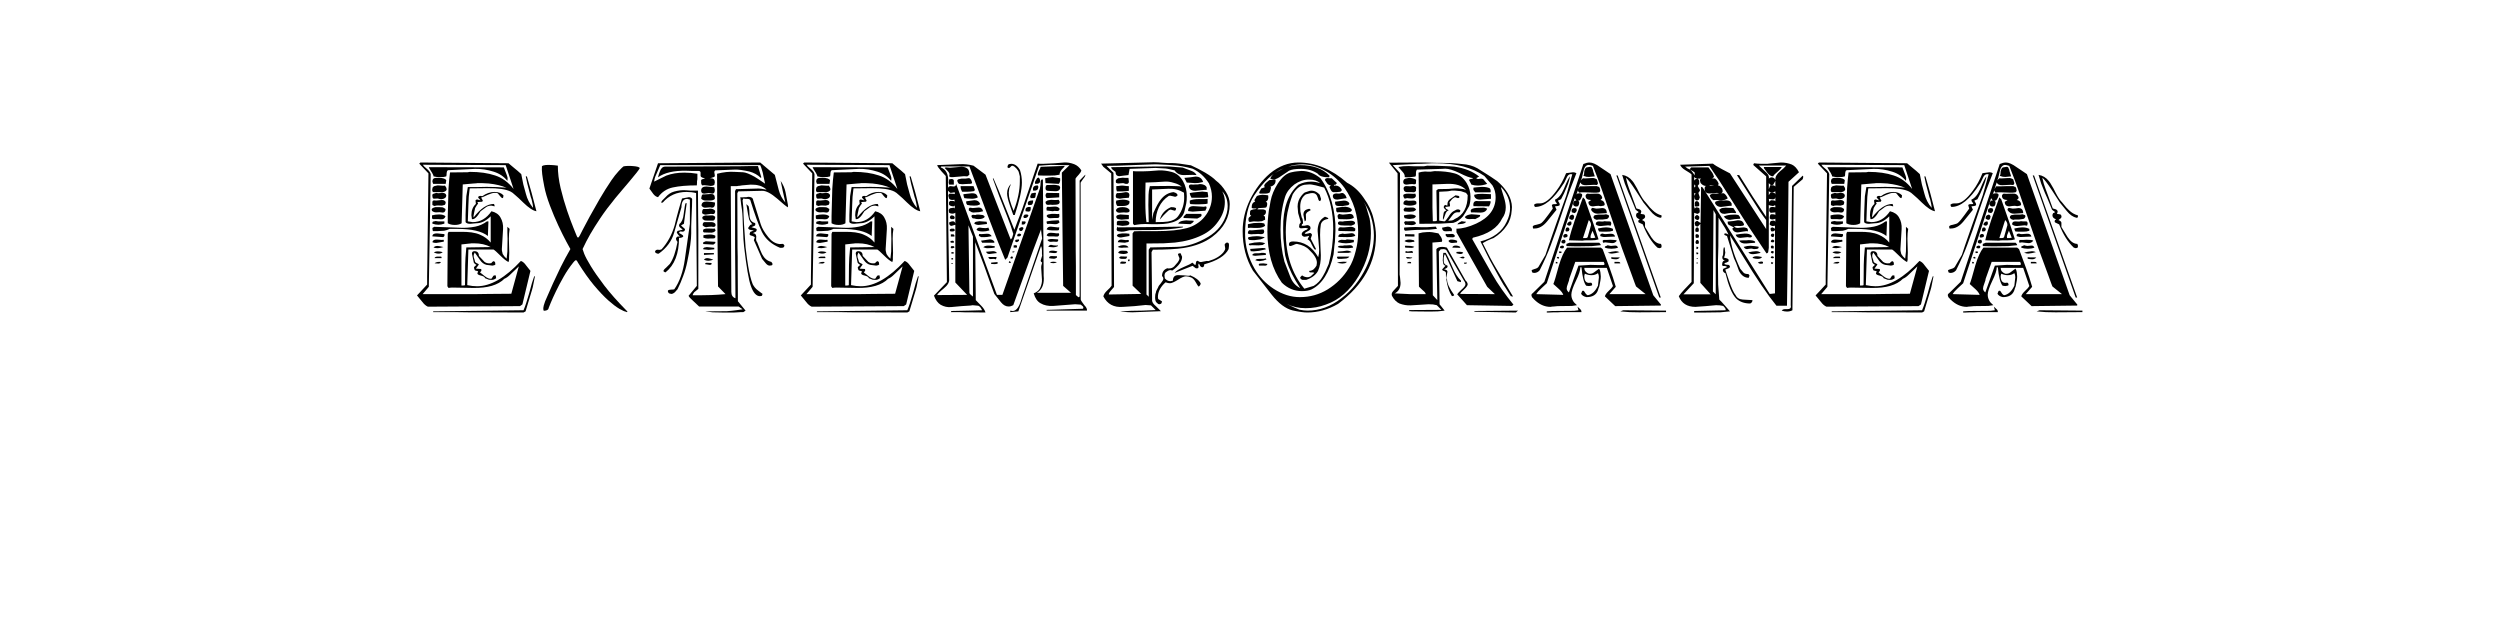 <?xml version="1.0" encoding="UTF-8" standalone="no"?>
<svg
   xmlns:dc="http://purl.org/dc/elements/1.1/"
   xmlns:cc="http://creativecommons.org/ns#"
   xmlns:rdf="http://www.w3.org/1999/02/22-rdf-syntax-ns#"
   xmlns:svg="http://www.w3.org/2000/svg"
   xmlns="http://www.w3.org/2000/svg"
   id="svg16"
   width="800px"
   version="1.1"
   height="200px">
  <defs
     id="defs4">
    <style
       id="style2"
       type="text/css"><![CDATA[    
     @font-face {font-family:Showboat;
     src: url('/Users/francesco/Repos/write-logos/src/fonts/Showboat.ttf');}
     @font-face {font-family:Pyktor;
     src: url('/Users/francesco/Repos/write-logos/src/fonts/Pyktordemo.ttf');}
     ]]></style>
  </defs>
  <g
     id="g14"
     style="font-size:60px">
    <g
       style="text-anchor:middle"
       id="text12"
       aria-label="eXtemporanea">
      <path
         id="path22"
         style="font-family:Showboat"
         d="m 162.723,52.24 -28.2,-0.24 -0.36,0.36 2.94,3.12 -0.3,24.24 -0.06,4.8 q -0.06,2.28 -0.06,3.96 0,1.62 0,2.58 l -3.24,3.48 1.68,2.04 q 0.84,1.14 1.8,1.56 l 29.46,-0.18 0.78,-0.54 2.58,-10.74 -1.38,-1.74 q -0.78,-1.14 -1.68,-1.44 -7.5,8.1 -14.04,8.1 -1.44,0 -3.12,-0.36 l 0.36,-11.4 h 8.04 q 0.54,0.3 2.28,2.04 1.44,1.44 2.52,1.98 0.06,-0.18 0.18,-0.66 v -0.84 l 0.06,-1.5 -0.12,-4.5 0.06,-1.68 0.18,-1.44 -0.72,-0.66 v 1.92 l 0.06,1.92 -0.06,4.08 -0.24,2.28 -0.72,-0.72 -0.54,-0.78 q -0.12,-0.54 -0.24,-1.02 -0.06,-0.54 0,-1.02 l 0.36,-5.94 q 0.12,-2.1 -0.84,-3.72 -0.84,-1.5 -2.88,-1.98 -2.4,3.48 -6,3.48 l -1.56,-0.24 0.18,-5.16 q 0.06,-1.38 0.12,-2.7 0.12,-1.38 0.3,-2.7 l 5.7,-0.06 q 5.1,-0.06 7.38,1.08 0.54,0.24 1.5,1.14 1.02,0.84 2.52,2.34 2.64,2.58 4.26,2.82 -1.56,-6.18 -3.06,-11.16 h -0.36 q 0.18,1.02 0.48,2.28 0.3,1.26 0.72,2.76 0.3,1.02 0.42,1.62 0.18,0.54 0.24,0.66 0.24,0.96 0.36,1.62 0.12,0.66 0.12,1.14 -1.68,-2.04 -2.28,-4.44 -0.42,-1.5 -0.84,-3.06 -0.36,-1.62 -0.66,-3.3 -0.66,-0.6 -1.2,-1.08 -0.54,-0.48 -1.02,-0.84 z m -1.62,10.26 q -1.02,-1.08 -2.82,-1.08 -2.1,0 -3.96,1.38 l -0.48,-0.12 q -0.84,0 -0.84,0.54 l 0.78,0.9 -1.14,-0.3 q -0.42,0.12 -0.48,0.3 l 0.12,1.14 q -1.44,1.26 -1.44,3.6 l 0.18,1.26 q 1.14,0.24 2.76,-2.52 l 1.86,-1.38 q 0.66,-0.42 1.62,-0.42 l 1.02,0.24 q 0,-0.54 -0.24,-0.78 -3.18,0 -6.48,4.32 -0.12,-0.42 0.18,-1.62 l 0.3,-1.38 q 0.6,-1.08 0.96,-1.44 l -0.24,-0.48 1.56,-0.12 0.18,-0.36 -0.54,-0.96 q 0.42,-0.06 2.16,-0.9 1.56,-0.66 2.16,-0.6 h 0.6 q 0.3,0 0.54,0.3 0.24,0.24 0.48,0.6 0.24,0.3 0.48,0.54 0.24,0.24 0.48,0.24 0.24,-0.18 0.24,-0.9 z m -7.86,19.38 q 0,-1.5 -1.44,-1.5 -0.78,0 -0.78,0.78 l 0.6,2.88 q 0.24,0.42 0.84,0.72 l -0.66,0.6 q -0.24,0.24 -0.06,0.6 0.12,0.54 0.3,0.6 l 0.96,0.24 -0.24,0.66 q 0,0.48 1.14,0.72 1.2,0.3 1.32,0.84 l 1.2,0.48 q 0.18,0.06 0.9,0.06 0.78,0 1.44,-0.54 l -0.12,-0.9 q -0.6,-0.06 -0.78,0.18 l -0.6,0.9 q -0.96,0.12 -2.16,-0.84 l -1.5,-1.2 0.42,-0.48 q 0.06,-0.42 -0.06,-0.6 l -1.68,-0.12 0.96,-1.32 q -0.18,-0.24 -0.66,-0.42 -0.42,-0.18 -0.54,-0.42 l -0.24,-0.9 q -0.24,-0.48 -0.24,-1.02 0,-0.54 0.36,-1.08 l 1.68,2.4 q 0.84,1.26 2.1,1.56 l 0.96,0.12 0.9,0.12 q 0.66,-0.06 0.96,-0.36 l -0.06,-0.48 q 0,-0.3 -0.18,-0.42 l -0.3,-0.18 -0.42,0.24 -0.36,0.42 q -0.12,0.06 -0.6,0.06 -0.9,0 -1.56,-0.48 z m 17.94,6.54 h -0.24 q -0.66,1.68 -1.62,5.46 -1.02,3.6 -1.8,5.4 l -28.92,0.36 v 0.24 h 7.2 q 2.4,0.06 4.2,0.06 1.8,0 3,0 l 14.52,0.06 0.66,-0.36 2.04,-6.78 q 0.3,-0.96 0.48,-2.04 0.24,-1.14 0.48,-2.4 z m -35.88,-35.7 26.52,0.12 2.52,7.62 q -2.52,-3.24 -5.94,-4.32 -3.36,-1.14 -8.04,-1.14 -0.12,0 -0.72,0.12 l -5.64,0.06 q -0.3,2.28 -0.48,5.16 -0.12,2.88 -0.18,6.48 -0.06,1.2 -0.06,2.34 0,1.14 0,2.28 0.9,0.54 2.28,0.54 1.32,0 2.16,-0.54 l 0.36,-12.42 3.42,-0.3 q 0.6,-0.06 0.9,-0.06 0.3,-0.06 0.36,-0.06 h 1.44 q 0.6,0 1.14,0.06 0.6,0 1.08,0.06 3.36,0.36 5.7,1.38 -0.66,-0.12 -1.44,-0.12 -0.72,-0.06 -1.68,-0.12 l -3.3,-0.06 -3,0.06 h -3 l -0.3,1.8 q -0.24,1.02 -0.24,2.4 l -0.12,2.94 q -0.06,0.78 -0.06,1.8 0,1.02 0,2.28 0.36,0.54 1.5,0.54 l 1.98,-0.18 q 2.28,0 4.56,-2.22 v 8.4 q -1.38,-1.68 -3.42,-2.52 -2.28,-1.02 -6.36,-0.9 h -1.92 -1.8 l -0.24,0.6 -0.12,16.8 0.36,0.54 q 0.6,-0.12 1.26,-0.12 l 6.6,0.12 q 6.96,0.12 10.02,-2.94 0.9,-0.36 1.86,-1.32 l 2.76,-2.64 -2.4,8.76 -7.2,0.06 q -2.4,0.06 -4.2,0.06 -1.8,0 -3,0 h -13.98 l 1.98,-2.34 0.42,-24.66 0.18,-11.4 q -0.18,-0.78 -1.14,-1.62 -0.6,-0.48 -0.96,-0.84 -0.3,-0.36 -0.42,-0.54 z m 12.36,25.5 2.16,-0.24 q 0.42,-0.06 0.66,-0.06 0.24,-0.06 0.36,-0.06 h 0.9 q 3.06,0 5.28,1.2 l -7.8,0.12 q -0.36,3.72 -0.36,5.58 l -0.06,6.48 q -0.12,0.12 -0.6,0.12 h -0.54 z m -4.86,-15.72 q -0.18,-0.78 -1.2,-0.78 l -1.38,0.12 -0.6,-0.12 -0.96,0.3 q -0.42,0.18 -0.3,0.66 0,1.02 0.66,0.9 l 1.02,-0.06 0.72,0.18 0.48,0.06 q 1.56,-0.18 1.56,-1.26 z m -0.18,2.16 q -0.36,-0.66 -1.2,-0.66 l -1.86,0.18 -0.6,-0.06 q -0.6,0 -0.6,0.6 v 0.84 q 0.18,0.24 0.42,0.24 l 0.3,0.12 q 0.42,-0.18 1.08,-0.18 l 1.26,0.06 0.9,-0.24 q 0.3,-0.3 0.3,-0.9 z m -0.06,2.22 q -0.66,-0.48 -0.96,-0.54 -0.18,-0.06 -2.28,-0.06 -1.2,0.3 -1.2,0.78 0,0.06 0.12,0.42 0.6,0.48 1.32,0.48 l 1.08,-0.06 0.54,0.06 q 1.38,0.3 1.38,-1.08 z m -4.32,2.04 q 1.02,-0.3 2.28,-0.3 1.44,0 2.04,0.6 -0.36,1.08 -1.56,0.96 l -0.72,-0.06 h -0.96 -0.72 q -0.36,-0.06 -0.36,-0.48 z m 3.96,1.92 h -2.04 l -0.72,-0.12 -0.84,0.18 q -0.24,0.06 -0.24,0.42 v 0.24 q 0.96,0.36 1.92,0.36 0.9,0 1.92,-0.36 z m 13.92,4.68 0.18,-4.68 h -0.48 q -1.68,1.26 -3.72,1.68 -2.46,0.48 -4.86,0.36 l -3.18,-0.12 -5.1,-0.18 -0.6,0.36 0.06,0.54 q 0,0.42 0.18,0.48 h 1.38 l 2.16,-0.12 q 0.48,-0.12 0.9,-0.24 0.48,-0.18 0.84,-0.36 h 2.4 q 7.02,0 9.84,2.28 z m -13.92,-0.6 -1.2,-0.12 q -0.24,-0.06 -0.54,-0.06 -0.24,-0.06 -0.66,-0.06 -1.44,0 -1.44,0.96 l 3.42,0.24 q 0.6,-0.24 0.42,-0.96 z m -0.18,2.4 v -0.36 q 0,-0.12 -0.12,-0.24 l -0.48,0.06 -1.62,-0.12 q -1.26,-0.06 -1.44,0.84 0.42,0.24 1.2,0.24 l 1.14,-0.18 z m 0.78,-17.28 -0.42,-0.66 -0.48,0.06 -1.86,-0.12 -1.08,0.24 q -0.36,0.18 -0.54,0.48 l -0.12,0.66 q 0,0.72 0.42,0.78 h 0.96 1.08 q 0.12,0.06 0.54,0.06 0.48,0 1.02,-0.24 0.6,-0.3 0.6,-0.78 0,-0.12 -0.12,-0.48 z m -0.9,19.02 -1.02,-0.24 -0.84,-0.12 q -0.84,0 -1.32,0.48 0.42,0.24 1.32,0.24 0.66,0 1.86,-0.36 z m 19.32,-25.5 -24,-0.06 q 0.06,0.24 0.3,0.6 0.24,0.36 0.48,0.78 0.3,0.42 0.48,0.84 0.24,0.36 0.24,0.72 l 0.96,0.18 q 0.3,0.06 0.6,0.06 0.36,0 0.78,0 1.08,0 1.74,-0.24 0.12,-0.36 0.12,-1.08 l 0.12,-0.54 q 0.06,-0.24 0.36,-0.36 l 8.64,-0.42 q 2.94,-0.06 5.94,0.9 2.7,0.84 4.38,2.94 l 0.06,-0.6 q 0.06,-0.54 -0.3,-1.38 z m -19.56,27.12 -0.78,-0.18 -0.72,-0.06 q -0.9,0 -1.32,0.36 l 0.66,0.24 q 0.36,0.12 0.84,0.12 0.84,0 1.32,-0.48 z m -0.36,1.92 v -0.24 l -0.12,-0.24 h -1.38 q -0.72,0.12 -0.72,0.48 z m -0.24,1.26 q -0.06,-0.06 -0.54,-0.06 -0.84,0 -1.44,0.42 l 0.24,0.06 1.08,0.06 q 0.6,-0.12 0.66,-0.48 z m 1.74,-26.16 q -0.42,-0.78 -2.28,-0.78 h -0.96 q -1.2,0 -1.2,1.2 l 0.24,0.72 h 4.02 z" />
      <path
         id="path24"
         style="font-family:Pyktor"
         d="m 174.15,59.57 q -0.469,-2.373 -0.645,-3.838 -0.176,-1.494 -0.088,-2.549 0.439,-0.322 1.26,-0.381 0.85,-0.059 1.699,0 0.85,0.029 2.139,0.205 -0.029,3.281 0.879,7.178 0.938,3.867 2.08,7.236 1.143,3.34 2.08,5.625 0.967,2.285 0.967,2.373 0.176,0.527 0.41,0.586 0.264,0.059 0.615,-0.674 0.029,-0.059 0.879,-1.729 0.85,-1.699 2.256,-4.248 1.406,-2.578 3.193,-5.654 1.816,-3.105 3.779,-6.006 1.143,-1.67 2.314,-2.93 1.201,-1.289 1.553,-1.523 0.498,-0.117 1.377,-0.146 0.879,-0.029 1.729,0.059 0.879,0.059 1.494,0.234 0.615,0.176 0.586,0.469 -0.176,0.381 -1.113,1.553 -0.938,1.172 -2.168,2.637 -1.23,1.436 -2.461,2.9 -1.23,1.436 -2.021,2.402 -2.812,3.428 -4.834,6.445 -1.992,2.988 -3.252,5.186 -1.26,2.197 -2.432,4.717 0,0.088 0.527,1.523 0.557,1.406 2.109,3.955 1.553,2.549 4.307,6.182 2.754,3.604 7.148,8.057 0.234,0.176 0.234,0.234 0.029,0.234 -0.117,0.234 -0.117,0 -0.264,-0.117 -0.674,-0.088 -2.197,-0.967 -1.494,-0.879 -3.574,-2.725 -2.051,-1.846 -4.541,-4.805 -2.461,-2.959 -5.098,-7.207 -0.439,-0.908 -0.732,-0.791 -0.293,0.117 -0.732,0.674 -1.67,2.051 -3.105,4.57 -1.436,2.52 -2.49,4.717 -1.055,2.197 -1.699,3.75 -0.615,1.523 -0.645,1.611 0,0.322 -0.264,0.498 -0.234,0.176 -0.527,0.264 -0.293,0.088 -0.557,0.088 -0.234,0 -0.234,-0.029 -0.117,-0.205 -0.117,-0.85 0.029,-0.645 0.586,-2.139 0.146,-0.264 0.791,-1.816 0.674,-1.582 1.729,-3.926 1.055,-2.344 2.461,-5.215 1.436,-2.871 3.105,-5.771 -0.176,-0.264 -1.318,-2.402 -1.143,-2.139 -2.549,-5.127 -1.406,-3.018 -2.695,-6.416 -1.289,-3.398 -1.816,-6.182 z" />
      <path
         id="path26"
         style="font-family:Showboat"
         d="m 243.266,52 4.68,3.96 1.26,4.86 q 0.6,2.28 2.1,3.96 l -0.84,-3.72 -0.66,-3.18 q 1.2,1.8 1.56,3.6 l 0.78,4.14 v 0.72 q -0.3,-0.12 -1.2,-0.84 -0.84,-0.72 -2.22,-1.92 -3,-2.58 -4.86,-2.52 l -7.62,0.18 -0.3,0.6 0.06,17.4 q 0.06,1.38 0.06,2.94 0,1.5 0,3.06 l 0.06,11.16 2.46,3 -0.72,0.48 q -0.3,0 -0.78,0 -0.42,0 -0.96,0.06 -0.66,0.06 -1.08,0.06 -0.42,0 -0.66,0 h -3.42 l -2.94,-0.06 -2.4,-0.3 6.96,-0.06 q 1.68,-0.12 2.94,-0.3 1.26,-0.18 2.1,-0.3 l -1.26,-0.9 h -12.66 l -2.1,-1.98 q -1.02,-0.9 -1.26,-1.44 l 2.64,-3.18 -0.24,-29.7 q -1.38,-0.36 -3.06,-0.36 -4.68,0 -7.62,3.42 h -0.54 q 0.06,-0.24 0.42,-0.72 l 1.02,-1.02 q 1.2,-1.38 2.76,-1.8 1.92,-0.54 3.72,-0.42 l 1.62,0.12 h 2.28 l 0.06,7.92 q 0.06,2.7 0.06,4.62 0,1.92 0,3.24 v 15.66 l -1.32,1.08 q -0.48,0.6 -0.48,0.96 h 2.76 l 3.18,-0.06 q 1.14,-0.06 2.28,-0.12 1.14,-0.06 2.28,-0.18 l -2.4,-2.46 -0.24,-22.98 -0.06,-13.08 q 3.06,-0.78 5.58,-0.6 l 2.7,0.12 q 1.26,0.06 3.72,1.44 0.3,0.18 1.14,0.72 0.84,0.54 2.22,1.5 -0.3,-1.44 -0.54,-2.52 -0.18,-1.08 -0.42,-1.74 -0.3,-1.08 -0.6,-1.68 h -31.98 l -1.56,3.6 q -0.24,0.48 -0.42,1.68 l 3.9,-1.92 q 2.52,-0.96 5.76,-0.96 2.1,0 4.2,0.36 v 1.74 q -0.06,0.36 -0.12,0.66 0,0.24 0,0.48 l -0.06,0.84 q -4.68,0 -7.68,0.66 -2.88,0.6 -4.74,3.12 -0.84,-0.18 -1.5,-1.02 l -1.26,-1.74 2.76,-8.1 z m -0.72,1.14 1.08,3.6 -0.18,0.18 q -1.44,-1.44 -3.66,-2.04 -1.32,-0.3 -2.58,-0.48 -1.2,-0.18 -2.34,-0.12 l -6,0.24 q -0.3,0.3 -0.3,0.54 l 0.18,1.08 q 0,0.3 -0.18,0.48 l -1.5,0.48 0.42,-0.06 q 1.26,0 1.26,1.32 l -0.18,0.84 q -0.6,0.3 -1.14,0.3 l -0.9,-0.12 -1.14,-0.12 -0.72,0.06 q -0.3,-0.42 -0.3,-0.78 v -0.9 q 0.06,-0.18 0.42,-0.3 l 0.84,-0.24 -0.96,-0.3 q -0.42,-0.18 -0.48,-0.54 0,-0.42 0,-1.08 -0.12,-0.48 -0.6,-0.48 h -2.04 l -1.92,-0.06 q -6,-0.12 -9.06,2.1 0.12,-0.48 0.24,-0.9 0.18,-0.42 0.3,-0.84 0.54,-1.68 1.74,-1.68 l 24,-0.12 q 1.74,-0.06 3.12,-0.06 1.44,0 2.58,0 z m -13.98,6.78 -2.52,-0.24 q -1.68,0 -1.68,1.32 0,0.96 1.02,0.96 l 0.96,-0.12 q 0.3,0 0.48,-0.06 0.12,0 0.72,0.12 1.2,0.3 1.2,-1.14 z m -3.54,2.28 h 0.54 l 0.96,-0.06 0.9,-0.06 q 1.32,-0.06 1.32,1.2 0.18,0.6 -0.9,0.84 -0.3,0 -0.6,0.06 h -1.38 q -1.02,0 -1.5,-0.66 l 0.18,-0.84 q 0.12,-0.48 0.48,-0.48 z m 18.42,9.6 -2.4,-7.68 q -0.12,-0.72 -0.54,-0.9 -0.36,-0.24 -1.08,-0.24 -0.3,0.06 -0.6,0.12 -0.24,0 -0.48,0 l -0.96,0.06 -0.48,-0.06 q 0.24,2.46 0.54,4.14 0.12,0.96 0.18,2.46 0.06,1.44 0.12,3.36 0.12,3.96 0.36,5.82 1.14,9.84 2.16,12.6 1.14,3.3 2.94,3.3 l 0.6,-0.12 q 0.18,-0.36 0.18,-0.66 0,0 -0.36,-0.24 -0.36,-0.3 -1.02,-0.78 -0.66,-0.48 -1.08,-1.02 -0.42,-0.54 -0.66,-1.02 -0.84,-2.1 -1.44,-5.7 -0.12,-0.78 -0.36,-2.28 -0.18,-1.5 -0.48,-3.78 -0.66,-8.58 -0.72,-12.72 l -0.24,-2.34 0.24,-0.6 q 0.36,0.12 0.6,0.12 h 0.66 q 0.66,0 0.96,0.36 2.16,7.02 3.72,10.2 1.68,3.42 5.82,5.1 0.78,0 0.96,-0.06 0.42,-0.24 0.42,-0.72 -0.3,-0.48 -0.54,-0.48 l -1.02,0.06 q -2.04,-0.24 -3.6,-2.22 -1.8,-2.22 -2.4,-4.08 z m -21.96,-8.1 q -0.24,-0.6 -1.08,-0.6 l -2.16,0.42 q -0.24,0.66 -0.48,1.56 -0.24,0.84 -0.54,1.86 -0.42,1.62 -0.78,2.88 -0.3,1.26 -0.54,2.22 -1.32,4.56 -4.2,7.74 l -0.54,0.18 -0.84,-0.06 q -0.72,0.12 -0.72,0.78 0.54,0.6 1.2,0.48 3.78,-2.7 4.92,-6.72 l 2.34,-8.1 q 0,-2.7 1.86,-2.7 l 0.84,0.24 v 7.74 l -1.62,11.4 q -0.84,5.94 -3.36,9.54 -0.24,0.12 -1.02,0.12 -0.78,0 -1.02,0.3 -0.12,0.48 0.36,0.9 l 0.72,0.18 q 0.6,-0.06 1.14,-0.54 0.12,-0.12 0.3,-0.36 0.24,-0.24 0.54,-0.6 1.02,-2.04 1.8,-4.2 0.84,-2.22 1.32,-4.62 1.26,-5.94 1.26,-9.06 0,-0.9 0,-2.22 0.06,-1.38 0.12,-3.24 0.18,-3.66 0.18,-5.52 z m 7.26,1.08 -1.2,-0.18 -1.44,-0.12 q -1.62,0 -1.62,1.32 0.48,0.72 1.26,0.66 l 1.56,-0.12 0.48,0.12 q 1.02,0 1.02,-1.38 0,-0.24 -0.06,-0.3 z m -9.9,6.84 0.9,-6.6 h -0.36 q -0.24,0.48 -0.6,3.42 -0.24,2.34 -1.32,3.18 -0.18,0.3 -0.18,0.54 0,0.3 0.3,0.6 l 0.9,0.72 -1.68,0.42 q -0.06,0.06 -0.24,0.48 0.12,0.3 0.48,0.78 0.3,0.24 0.36,0.36 0.12,0.12 0.18,0.18 h -0.78 q -0.48,0.3 -0.48,0.66 0.06,0.66 0.48,1.02 -0.84,4.74 -2.46,7.08 -0.12,0.12 -0.42,0.42 -0.3,0.3 -0.78,0.78 -0.9,0.72 -0.84,1.14 0.42,0.36 0.66,0.36 4.32,-3.48 4.32,-11.04 1.2,0 1.38,-0.54 -0.18,-0.42 -0.72,-0.66 l -0.66,-0.36 q 0.18,-0.6 0.66,-0.48 l 0.54,0.06 q 0.48,-0.12 0.54,-0.24 l 0.18,-0.42 q 0,-0.3 -0.6,-0.72 -0.6,-0.48 -0.66,-0.66 z m 20.7,-5.64 -0.72,-0.66 q 0.66,4.14 0.9,4.92 0.24,0.66 1.02,1.56 -0.6,0 -0.84,0.42 l -0.54,0.78 q 0.3,0.48 0.66,0.54 l 1.2,0.24 -1.14,0.42 -0.24,0.72 q 0.06,0.42 0.84,0.54 0.84,0.3 0.84,0.54 l -0.3,0.84 2.64,6 1.2,1.44 q 0.6,0.72 1.26,0.72 l 0.72,-0.12 0.18,-0.36 q -0.06,-0.36 -0.42,-0.72 -1.86,-0.42 -2.94,-2.46 -0.12,-0.3 -0.54,-1.2 -0.36,-0.96 -1.02,-2.58 -0.36,-0.42 -0.36,-0.96 l 0.06,-0.96 q -0.12,-1.02 -1.14,-1.02 l 0.9,-0.42 q 0.42,-0.24 0.36,-0.9 -0.3,-0.24 -0.9,-0.36 l -0.78,-0.24 0.96,-0.42 q 0.3,-0.12 0.3,-0.48 0,-0.3 -0.06,-0.42 -1.8,-0.42 -1.8,-2.58 0,-1.74 -0.3,-2.82 z m -10.68,1.5 q -0.54,-0.72 -1.68,-0.72 -0.48,0.12 -1.14,0.12 h -0.96 q -0.42,0.18 -0.42,1.32 0.48,0.48 1.14,0.48 l 1.68,-0.24 0.6,0.06 q 0.78,0.06 0.78,-1.02 z m 0,1.92 q -0.54,-0.54 -1.08,-0.48 l -1.44,0.06 -0.48,-0.06 q -1.14,0.24 -1.14,0.72 0,0.12 0.12,0.48 l 0.66,0.42 q 0.24,0.06 0.84,0.06 h 1.2 0.72 q 0.6,-0.24 0.6,-1.2 z m 0,2.16 q -0.48,-0.54 -1.5,-0.48 h -1.26 -0.72 q -0.54,0.12 -0.54,1.02 0.54,0.6 1.2,0.6 0.12,-0.06 0.3,-0.06 0.18,0 0.48,-0.06 l 0.84,-0.06 q 1.32,0.36 1.32,-0.6 0,0 -0.12,-0.36 z m 0.12,2.22 -0.24,-0.66 -0.48,0.06 -1.62,-0.06 q -1.02,-0.06 -1.62,0.36 l -0.06,0.54 q 0.12,0.3 0.3,0.36 l 1.8,0.06 q 1.44,0.12 1.92,-0.66 z m -0.12,1.62 q -0.66,-0.36 -1.74,-0.36 -0.42,0 -0.96,0.06 -0.48,0.06 -1.08,0.18 v 0.78 q 0.72,0.3 1.44,0.3 l 0.9,-0.06 h 0.84 q 0.84,0 0.6,-0.9 z m 0,1.98 -3,-0.18 -0.72,0.3 q -0.18,0.12 -0.18,0.3 0,0.06 0.12,0.3 l 3.18,0.18 0.48,-0.36 q 0.18,-0.06 0.18,-0.36 0,-0.12 -0.06,-0.18 z m -0.3,2.4 V 79.3 l -2.4,-0.24 q 0,0 -0.24,0.06 -0.18,0 -0.42,0.06 -0.24,0.06 -0.42,0.24 -0.12,0.12 0,0.36 l 1.68,0.18 z m -0.12,1.62 v -0.42 h -3.18 v 0.6 z m -0.18,1.68 -0.96,-0.3 q -0.66,-0.18 -0.96,-0.18 -0.72,0 -1.08,0.48 0.6,0.36 1.5,0.36 l 0.78,-0.12 z m -0.6,1.08 -1.32,-0.06 q -0.72,-0.06 -0.72,0.42 l 1.44,0.24 q 0.84,0 0.6,-0.6 z m 17.64,-23.46 -0.48,-0.42 q -1.14,-0.78 -2.16,-0.96 -0.78,-0.24 -2.46,-0.24 l -2.76,0.24 q -0.3,0.06 -0.72,0.12 -0.42,0 -0.9,0.12 h -1.98 l 0.18,33.84 q 0,1.62 1.32,2.04 l -0.12,-16.62 V 72.76 61.12 l 0.3,-0.6 h 0.6 l 6.12,-0.18 q 1.26,-0.06 3.06,0.36 z" />
      <path
         id="path28"
         style="font-family:Showboat"
         d="m 285.536,52.24 -28.2,-0.24 -0.36,0.36 2.94,3.12 -0.3,24.24 -0.06,4.8 q -0.06,2.28 -0.06,3.96 0,1.62 0,2.58 l -3.24,3.48 1.68,2.04 q 0.84,1.14 1.8,1.56 l 29.46,-0.18 0.78,-0.54 2.58,-10.74 -1.38,-1.74 q -0.78,-1.14 -1.68,-1.44 -7.5,8.1 -14.04,8.1 -1.44,0 -3.12,-0.36 l 0.36,-11.4 h 8.04 q 0.54,0.3 2.28,2.04 1.44,1.44 2.52,1.98 0.06,-0.18 0.18,-0.66 v -0.84 l 0.06,-1.5 -0.12,-4.5 0.06,-1.68 0.18,-1.44 -0.72,-0.66 v 1.92 l 0.06,1.92 -0.06,4.08 -0.24,2.28 -0.72,-0.72 -0.54,-0.78 q -0.12,-0.54 -0.24,-1.02 -0.06,-0.54 0,-1.02 l 0.36,-5.94 q 0.12,-2.1 -0.84,-3.72 -0.84,-1.5 -2.88,-1.98 -2.4,3.48 -6,3.48 l -1.56,-0.24 0.18,-5.16 q 0.06,-1.38 0.12,-2.7 0.12,-1.38 0.3,-2.7 l 5.7,-0.06 q 5.1,-0.06 7.38,1.08 0.54,0.24 1.5,1.14 1.02,0.84 2.52,2.34 2.64,2.58 4.26,2.82 -1.56,-6.18 -3.06,-11.16 h -0.36 q 0.18,1.02 0.48,2.28 0.3,1.26 0.72,2.76 0.3,1.02 0.42,1.62 0.18,0.54 0.24,0.66 0.24,0.96 0.36,1.62 0.12,0.66 0.12,1.14 -1.68,-2.04 -2.28,-4.44 -0.42,-1.5 -0.84,-3.06 -0.36,-1.62 -0.66,-3.3 -0.66,-0.6 -1.2,-1.08 -0.54,-0.48 -1.02,-0.84 z m -1.62,10.26 q -1.02,-1.08 -2.82,-1.08 -2.1,0 -3.96,1.38 l -0.48,-0.12 q -0.84,0 -0.84,0.54 l 0.78,0.9 -1.14,-0.3 q -0.42,0.12 -0.48,0.3 l 0.12,1.14 q -1.44,1.26 -1.44,3.6 l 0.18,1.26 q 1.14,0.24 2.76,-2.52 l 1.86,-1.38 q 0.66,-0.42 1.62,-0.42 l 1.02,0.24 q 0,-0.54 -0.24,-0.78 -3.18,0 -6.48,4.32 -0.12,-0.42 0.18,-1.62 l 0.3,-1.38 q 0.6,-1.08 0.96,-1.44 l -0.24,-0.48 1.56,-0.12 0.18,-0.36 -0.54,-0.96 q 0.42,-0.06 2.16,-0.9 1.56,-0.66 2.16,-0.6 h 0.6 q 0.3,0 0.54,0.3 0.24,0.24 0.48,0.6 0.24,0.3 0.48,0.54 0.24,0.24 0.48,0.24 0.24,-0.18 0.24,-0.9 z m -7.86,19.38 q 0,-1.5 -1.44,-1.5 -0.78,0 -0.78,0.78 l 0.6,2.88 q 0.24,0.42 0.84,0.72 l -0.66,0.6 q -0.24,0.24 -0.06,0.6 0.12,0.54 0.3,0.6 l 0.96,0.24 -0.24,0.66 q 0,0.48 1.14,0.72 1.2,0.3 1.32,0.84 l 1.2,0.48 q 0.18,0.06 0.9,0.06 0.78,0 1.44,-0.54 l -0.12,-0.9 q -0.6,-0.06 -0.78,0.18 l -0.6,0.9 q -0.96,0.12 -2.16,-0.84 l -1.5,-1.2 0.42,-0.48 q 0.06,-0.42 -0.06,-0.6 l -1.68,-0.12 0.96,-1.32 q -0.18,-0.24 -0.66,-0.42 -0.42,-0.18 -0.54,-0.42 l -0.24,-0.9 q -0.24,-0.48 -0.24,-1.02 0,-0.54 0.36,-1.08 l 1.68,2.4 q 0.84,1.26 2.1,1.56 l 0.96,0.12 0.9,0.12 q 0.66,-0.06 0.96,-0.36 l -0.06,-0.48 q 0,-0.3 -0.18,-0.42 l -0.3,-0.18 -0.42,0.24 -0.36,0.42 q -0.12,0.06 -0.6,0.06 -0.9,0 -1.56,-0.48 z m 17.94,6.54 h -0.24 q -0.66,1.68 -1.62,5.46 -1.02,3.6 -1.8,5.4 l -28.92,0.36 v 0.24 h 7.2 q 2.4,0.06 4.2,0.06 1.8,0 3,0 l 14.52,0.06 0.66,-0.36 2.04,-6.78 q 0.3,-0.96 0.48,-2.04 0.24,-1.14 0.48,-2.4 z m -35.88,-35.7 26.52,0.12 2.52,7.62 q -2.52,-3.24 -5.94,-4.32 -3.36,-1.14 -8.04,-1.14 -0.12,0 -0.72,0.12 l -5.64,0.06 q -0.3,2.28 -0.48,5.16 -0.12,2.88 -0.18,6.48 -0.06,1.2 -0.06,2.34 0,1.14 0,2.28 0.9,0.54 2.28,0.54 1.32,0 2.16,-0.54 l 0.36,-12.42 3.42,-0.3 q 0.6,-0.06 0.9,-0.06 0.3,-0.06 0.36,-0.06 h 1.44 q 0.6,0 1.14,0.06 0.6,0 1.08,0.06 3.36,0.36 5.7,1.38 -0.66,-0.12 -1.44,-0.12 -0.72,-0.06 -1.68,-0.12 l -3.3,-0.06 -3,0.06 h -3 l -0.3,1.8 q -0.24,1.02 -0.24,2.4 l -0.12,2.94 q -0.06,0.78 -0.06,1.8 0,1.02 0,2.28 0.36,0.54 1.5,0.54 l 1.98,-0.18 q 2.28,0 4.56,-2.22 v 8.4 q -1.38,-1.68 -3.42,-2.52 -2.28,-1.02 -6.36,-0.9 h -1.92 -1.8 l -0.24,0.6 -0.12,16.8 0.36,0.54 q 0.6,-0.12 1.26,-0.12 l 6.6,0.12 q 6.96,0.12 10.02,-2.94 0.9,-0.36 1.86,-1.32 l 2.76,-2.64 -2.4,8.76 -7.2,0.06 q -2.4,0.06 -4.2,0.06 -1.8,0 -3,0 h -13.98 l 1.98,-2.34 0.42,-24.66 0.18,-11.4 q -0.18,-0.78 -1.14,-1.62 -0.6,-0.48 -0.96,-0.84 -0.3,-0.36 -0.42,-0.54 z m 12.36,25.5 2.16,-0.24 q 0.42,-0.06 0.66,-0.06 0.24,-0.06 0.36,-0.06 h 0.9 q 3.06,0 5.28,1.2 l -7.8,0.12 q -0.36,3.72 -0.36,5.58 l -0.06,6.48 q -0.12,0.12 -0.6,0.12 h -0.54 z m -4.86,-15.72 q -0.18,-0.78 -1.2,-0.78 l -1.38,0.12 -0.6,-0.12 -0.96,0.3 q -0.42,0.18 -0.3,0.66 0,1.02 0.66,0.9 l 1.02,-0.06 0.72,0.18 0.48,0.06 q 1.56,-0.18 1.56,-1.26 z m -0.18,2.16 q -0.36,-0.66 -1.2,-0.66 l -1.86,0.18 -0.6,-0.06 q -0.6,0 -0.6,0.6 v 0.84 q 0.18,0.24 0.42,0.24 l 0.3,0.12 q 0.42,-0.18 1.08,-0.18 l 1.26,0.06 0.9,-0.24 q 0.3,-0.3 0.3,-0.9 z m -0.06,2.22 q -0.66,-0.48 -0.96,-0.54 -0.18,-0.06 -2.28,-0.06 -1.2,0.3 -1.2,0.78 0,0.06 0.12,0.42 0.6,0.48 1.32,0.48 l 1.08,-0.06 0.54,0.06 q 1.38,0.3 1.38,-1.08 z m -4.32,2.04 q 1.02,-0.3 2.28,-0.3 1.44,0 2.04,0.6 -0.36,1.08 -1.56,0.96 l -0.72,-0.06 h -0.96 -0.72 q -0.36,-0.06 -0.36,-0.48 z m 3.96,1.92 h -2.04 l -0.72,-0.12 -0.84,0.18 q -0.24,0.06 -0.24,0.42 v 0.24 q 0.96,0.36 1.92,0.36 0.9,0 1.92,-0.36 z m 13.92,4.68 0.18,-4.68 h -0.48 q -1.68,1.26 -3.72,1.68 -2.46,0.48 -4.86,0.36 l -3.18,-0.12 -5.1,-0.18 -0.6,0.36 0.06,0.54 q 0,0.42 0.18,0.48 h 1.38 l 2.16,-0.12 q 0.48,-0.12 0.9,-0.24 0.48,-0.18 0.84,-0.36 h 2.4 q 7.02,0 9.84,2.28 z m -13.92,-0.6 -1.2,-0.12 q -0.24,-0.06 -0.54,-0.06 -0.24,-0.06 -0.66,-0.06 -1.44,0 -1.44,0.96 l 3.42,0.24 q 0.6,-0.24 0.42,-0.96 z m -0.18,2.4 v -0.36 q 0,-0.12 -0.12,-0.24 l -0.48,0.06 -1.62,-0.12 q -1.26,-0.06 -1.44,0.84 0.42,0.24 1.2,0.24 l 1.14,-0.18 z m 0.78,-17.28 -0.42,-0.66 -0.48,0.06 -1.86,-0.12 -1.08,0.24 q -0.36,0.18 -0.54,0.48 l -0.12,0.66 q 0,0.72 0.42,0.78 h 0.96 1.08 q 0.12,0.06 0.54,0.06 0.48,0 1.02,-0.24 0.6,-0.3 0.6,-0.78 0,-0.12 -0.12,-0.48 z m -0.9,19.02 -1.02,-0.24 -0.84,-0.12 q -0.84,0 -1.32,0.48 0.42,0.24 1.32,0.24 0.66,0 1.86,-0.36 z m 19.32,-25.5 -24,-0.06 q 0.06,0.24 0.3,0.6 0.24,0.36 0.48,0.78 0.3,0.42 0.48,0.84 0.24,0.36 0.24,0.72 l 0.96,0.18 q 0.3,0.06 0.6,0.06 0.36,0 0.78,0 1.08,0 1.74,-0.24 0.12,-0.36 0.12,-1.08 l 0.12,-0.54 q 0.06,-0.24 0.36,-0.36 l 8.64,-0.42 q 2.94,-0.06 5.94,0.9 2.7,0.84 4.38,2.94 l 0.06,-0.6 q 0.06,-0.54 -0.3,-1.38 z m -19.56,27.12 -0.78,-0.18 -0.72,-0.06 q -0.9,0 -1.32,0.36 l 0.66,0.24 q 0.36,0.12 0.84,0.12 0.84,0 1.32,-0.48 z m -0.36,1.92 v -0.24 l -0.12,-0.24 h -1.38 q -0.72,0.12 -0.72,0.48 z m -0.24,1.26 q -0.06,-0.06 -0.54,-0.06 -0.84,0 -1.44,0.42 l 0.24,0.06 1.08,0.06 q 0.6,-0.12 0.66,-0.48 z m 1.74,-26.16 q -0.42,-0.78 -2.28,-0.78 h -0.96 q -1.2,0 -1.2,1.2 l 0.24,0.72 h 4.02 z" />
      <path
         id="path30"
         style="font-family:Showboat"
         d="m 346.026,54.52 q -0.9,-1.44 -2.28,-1.98 -1.74,-0.66 -3.3,-0.54 l -2.82,0.24 -3.84,0.18 h -0.9 l -0.84,-0.06 -3.78,11.1 q -0.66,1.98 -1.14,3.36 -0.48,1.32 -0.78,2.1 -0.48,1.2 -0.9,2.34 -0.42,1.14 -0.84,2.28 l -5.04,-12.6 -1.68,-3.9 -0.18,0.12 2.1,5.76 2.46,6.24 q 1.32,3.3 1.98,5.7 l -0.36,1.2 q -0.3,0.54 -0.48,0.54 l -8.04,-20.7 -3.84,-2.88 q -1.14,-0.3 -2.22,-0.42 -1.08,-0.12 -2.1,-0.06 l -7.32,0.3 q 0.18,0.66 1.38,1.98 l 1.38,1.5 0.36,33.96 -4.14,4.32 q 0.78,2.1 2.16,2.94 1.62,0.9 3.36,0.72 l 3.3,-0.3 q 1.92,-0.12 2.82,-0.18 0.9,-0.12 0.66,-0.12 l 1.92,0.18 q 0.48,0.24 0.72,0.6 l 0.48,0.84 -4.08,0.12 -5.76,0.12 -0.18,0.36 h 2.82 q 0.96,0.06 1.62,0.06 0.72,0 1.14,0 l 5.52,0.06 q -0.36,-1.14 -1.32,-2.1 l -1.8,-1.86 -0.18,-18.54 2.82,7.44 q 1.26,3.42 2.04,5.7 0.84,2.22 1.26,3.42 l 2.16,2.7 q 1.08,1.32 2.4,1.32 0.72,0 1.5,-0.42 l 6.36,-17.58 2.52,-6.66 0.18,1.5 0.18,1.38 -5.82,17.04 q 0,0 -0.3,0.84 -0.24,0.84 -0.84,2.58 -0.96,2.76 -2.52,2.76 l -0.72,-0.12 v 0.48 l 2.58,-0.24 7.26,-20.88 q 0.3,0.48 0.3,1.44 v 0.96 l 0.06,0.72 q 0,-0.12 -0.48,1.5 0,0.36 0.48,0.66 -0.36,1.02 -0.3,1.74 l 0.24,3.72 q 0.06,1.26 -0.6,2.7 -0.54,1.08 -2.04,1.68 0.72,2.4 2.22,3.18 1.62,0.96 4.02,0.84 l 7.02,-0.54 1.8,0.12 0.72,0.6 q 0.12,0.24 0.12,0.36 0,0.12 -0.12,0.36 l -11.64,0.36 v 0.24 h 12.9 q 0.12,-0.78 -0.84,-1.74 -1.08,-1.38 -1.14,-1.8 l -0.06,-37.38 q 0.06,-0.18 0.84,-1.26 0.78,-0.9 0.66,-1.32 l -1.8,1.86 V 94.9 l -0.36,0.24 -0.84,-0.72 v -9.24 q -0.06,-3.12 -0.06,-5.4 0,-2.34 0,-3.9 l -0.06,-18.72 q 0.12,-0.3 1.08,-1.32 0.66,-0.72 0.78,-1.32 z m -19.62,-0.06 q -1.14,-2.04 -2.82,-2.04 l -0.78,0.12 q -0.42,0.36 -0.42,1.02 0.06,0.06 0.42,0.24 0.24,0 0.6,-0.42 0.36,-0.48 0.72,-0.3 0.48,0.12 1.14,0.84 0.66,0.72 0.78,1.32 l 0.3,1.2 V 58 q 0,4.38 -1.98,9.48 -0.3,-0.84 -0.66,-1.68 -0.3,-0.9 -0.6,-1.86 -0.3,-1.08 -0.3,-2.34 l 0.18,-1.38 0.54,-1.38 q -1.26,1.26 -1.26,3.06 0,1.26 0.9,3.84 l 1.08,3.06 h 0.48 q 2.28,-6.96 2.28,-10.38 0,-2.1 -0.6,-3.96 z m 15.84,-1.62 -2.46,2.4 0.42,36.24 2.52,2.22 h -10.92 q 2.22,-1.32 2.22,-4.56 -0.06,-0.54 -0.06,-0.96 0,-0.48 0,-0.78 l -0.24,-29.82 -0.24,-0.24 q -0.48,0.36 -0.48,0.78 l -0.06,1.14 q -0.12,0.84 -0.18,1.08 l -12,34.02 h -1.74 l -12.72,-34.56 -0.36,-0.96 q 0,0.84 -0.78,0.84 l -1.02,-0.12 q -0.78,0.06 -0.78,0.78 v -1.02 l 0.06,-1.02 q 0.18,-3.78 -2.4,-4.74 l 0.18,-0.3 h 9 l 5.82,15.54 q 1.5,3.96 2.88,7.5 1.38,3.54 2.76,6.84 l 0.72,-0.72 10.14,-29.4 q 1.38,-0.12 2.58,-0.18 1.2,-0.12 2.22,-0.06 l 2.4,0.06 z m -38.88,8.16 q 0.54,0.72 0.9,0.72 l 1.26,-0.18 v 0.6 q -0.18,-0.12 -0.48,-0.12 -0.3,-0.06 -1.08,-0.06 -0.48,0.12 -0.48,0.72 l 0.24,0.9 q 0.48,0.54 1.5,0.36 l 0.18,-0.06 0.12,0.72 q -0.12,-0.3 -0.6,-0.3 h -0.84 q -0.48,0.3 -0.42,0.72 l 0.06,0.54 q 0.48,0.48 1.5,0.48 l 0.3,-0.3 v 1.02 q -0.12,-0.3 -0.42,-0.3 l -1.02,0.18 q -0.48,0.18 -0.48,0.78 l 0.12,0.66 q 0.48,0.3 1.02,0.3 0.54,0 0.96,-0.3 v 3.48 q -0.18,-0.9 -1.02,-0.72 -0.36,0 -0.96,0.36 0,1.08 0.78,1.08 l 1.2,-0.36 V 90.4 l 3.78,3.96 -9.6,0.06 q 0.12,-0.3 0.6,-0.78 0.54,-0.54 1.5,-1.32 1.92,-1.56 1.74,-3 l -0.3,-18.36 z m 7.98,14.7 v 19.2 l -0.6,-0.48 q -0.54,-0.42 -0.54,-0.78 l -0.3,-21.54 z m 27.9,-18.66 -1.08,-0.18 -1.32,-0.18 -1.2,0.12 -1.2,0.24 0.12,1.56 4.2,0.24 q 0.36,-0.24 0.48,-0.96 z m -6.48,1.32 0.06,-0.48 q 0,-0.72 -0.54,-1.08 l -0.24,0.12 q -0.18,0 -0.3,0.3 l -0.42,0.72 q -0.24,0.42 -0.06,0.9 l 0.96,-0.06 z m -21.72,0 q -0.36,-1.56 -1.32,-1.32 l -0.84,0.12 h -1.2 l -0.9,0.18 q -0.42,0.12 -0.48,0.54 0.24,0.72 0.6,0.96 l 1.08,0.12 0.78,-0.06 1.2,-0.06 h 0.48 l 0.6,-0.18 z m -5.82,-0.48 q 0,-0.6 -0.78,-0.6 l -0.72,0.12 -0.12,1.08 0.12,0.6 h 1.5 z m 34.02,2.04 q -0.24,-0.6 -0.72,-0.6 -0.66,-0.18 -1.26,-0.18 l -1.56,0.06 h -0.6 q -0.54,0 -0.54,1.14 0.06,0.66 0.72,0.72 l 0.84,0.06 1.38,0.06 q 1.74,0.12 1.74,-1.26 z m -7.2,-0.6 q -1.5,0 -1.5,1.2 0,0.18 0.06,0.48 h 0.72 l 0.48,-0.18 0.3,-0.3 0.18,-0.66 -0.06,-0.24 z m -20.52,0.24 h -4.14 q 0,0.6 0.12,0.96 l 0.36,0.84 h 1.62 l 1.14,-0.06 0.96,-0.12 q 0.36,-0.18 0.36,-0.42 z m 29.22,-6.48 -7.74,0.3 q -0.06,0.36 -0.48,1.14 -0.42,0.78 -0.42,1.2 0,0.18 0.12,0.42 l 1.98,0.06 h 1.5 l 1.86,-0.06 1.5,-0.24 q -0.06,-0.78 0.72,-1.68 0.84,-0.84 0.96,-1.14 z m -9.24,8.7 q -0.18,-0.18 -0.66,-0.06 -0.36,0.18 -0.66,0.06 l -0.36,0.6 -0.18,0.54 0.18,0.48 h 0.78 q 0.72,0 0.72,-0.48 z m 7.44,1.38 v -1.38 l -4.02,-0.06 q -0.36,0.36 -0.36,0.84 0.06,0.54 0.36,0.84 z m -26.1,-0.18 q -0.3,-0.78 -0.72,-0.96 -0.36,-0.18 -1.14,-0.18 l -2.7,0.3 0.06,0.54 0.24,0.72 0.96,0.12 1.14,0.06 q 0.96,0.12 2.16,-0.36 z m 26.22,1.44 -0.3,-0.48 -0.72,0.06 h -0.72 l -0.96,-0.06 -1.08,0.18 q -0.6,0.3 -0.72,0.48 0,0.96 0.78,0.96 l 0.84,-0.06 0.54,0.06 q 1.5,0 1.98,-0.24 0.48,-0.3 0.36,-0.9 z m -25.38,0.9 q -0.48,-1.26 -1.86,-1.26 l -2.64,0.36 v 0.6 l 0.3,0.54 1.02,0.18 1.26,0.06 0.96,-0.06 q 0.66,-0.18 0.96,-0.42 z m 16.92,-1.2 q -1.98,0 -1.68,1.2 0.12,0.42 0.48,0.3 l 0.66,-0.06 q 0.54,-0.24 0.54,-1.44 z m 8.46,2.64 q -0.54,-0.72 -1.62,-0.66 l -1.62,0.12 -0.66,-0.06 q -0.18,0.12 -0.3,0.42 l 0.06,0.78 1.98,0.24 0.48,-0.12 0.96,0.06 q 0.72,-0.06 0.72,-0.78 z m -9.24,-0.48 -0.42,-0.06 q -1.5,0 -1.2,1.38 l 0.9,0.12 q 0.72,0 0.72,-0.9 z m -15.24,1.32 q -0.3,-1.2 -1.38,-1.2 l -1.92,0.18 -0.84,-0.12 q -0.3,0 -0.42,0.3 v 0.6 l 0.9,0.54 q 0.24,0.06 0.54,0.12 0.3,0 0.66,-0.06 l 1.2,-0.06 z m 24.36,0.84 -0.6,0.06 -0.72,-0.06 h -1.08 l -1.08,0.18 q -0.48,0.12 -0.54,0.54 0.48,0.78 1.38,0.66 l 1.02,-0.06 h 1.02 q 0.66,0 0.66,-0.6 z m -23.82,0.96 q -0.24,-0.48 -0.72,-0.6 l -1.08,-0.12 h -0.84 q -0.12,0.12 -0.42,0.12 l -0.72,-0.06 q -0.66,0.12 -0.42,0.66 0.3,0.66 0.72,0.48 l 0.48,0.12 q 0.36,0.12 0.96,0.12 1.5,0 2.04,-0.72 z m 13.98,-0.48 q -0.18,-0.3 -0.54,-0.3 l -0.66,0.06 q -0.42,0.36 -0.42,0.72 l 0.18,0.36 h 0.54 q 0.72,-0.18 0.9,-0.84 z m -23.58,0.72 q -0.12,-0.72 -1.08,-0.72 -0.48,0.12 -0.48,0.84 l 0.36,0.36 h 0.66 q 0.3,0 0.36,-0.06 z m 33.24,0.84 0.3,0.66 q -0.6,0.66 -1.5,0.6 l -1.74,-0.12 -0.66,0.06 q -0.18,-0.12 -0.24,-0.42 v -0.42 l 1.68,-0.24 z m -22.92,1.2 -0.12,-0.72 -2.34,-0.18 -1.02,0.18 q -0.48,0.12 -0.6,0.6 0.6,0.42 1.44,0.42 z m 12.18,-0.84 h -1.02 l -0.06,1.02 h 0.54 q 0.42,-0.06 0.54,-0.3 0.18,-0.24 0.18,-0.42 0,-0.18 -0.18,-0.3 z m -17.82,-14.94 q 0,-1.5 -0.66,-1.98 -0.84,-0.6 -1.98,-0.54 l -3.6,0.3 -1.32,-0.12 -0.36,0.18 0.78,0.78 q 0.78,0.78 0.78,1.26 l -0.12,0.66 0.48,0.24 h 0.78 l 3.48,-0.3 1.08,0.06 z m 28.74,16.8 -0.24,0.06 h -0.3 l -2.16,-0.24 q -1.08,0 -1.32,0.9 0.78,0.3 1.68,0.3 h 0.9 0.84 q 0.36,0 0.48,-0.12 0.12,-0.18 0.12,-0.9 z m -11.46,0.3 q 0,-0.12 -0.24,-0.3 h -0.48 q -0.24,0.12 -0.42,0.24 -0.12,0.06 -0.18,0.12 -0.12,0.18 0,0.48 0,0.18 0.24,0.36 h 0.6 q 0.54,-0.66 0.48,-0.9 z m -10.86,0.72 -0.18,-0.48 -0.18,-0.42 q -0.36,0.18 -0.96,0.18 l -0.96,-0.06 -0.78,-0.12 q -0.84,0 -1.08,0.72 0.6,0.54 1.98,0.54 1.08,0 2.16,-0.36 z m -11.1,0 q 0,-0.42 -0.36,-0.54 h -0.72 q -0.54,0.12 -0.54,0.48 l 0.18,0.36 0.48,0.06 q 0.84,0 0.96,-0.36 z m 33.24,0.9 -0.54,0.06 q -0.3,-0.06 -0.54,-0.06 -0.18,-0.06 -0.36,-0.06 l -0.84,-0.06 q -1.26,-0.12 -1.56,0.84 0.48,0.3 0.66,0.3 h 1.5 l 0.78,0.06 q 0.6,0 0.72,-0.06 0.36,-0.24 0.36,-0.6 z m -12,0.36 -0.48,-0.24 q -0.78,0 -0.78,0.66 0,0.06 0.06,0.18 0.06,0.06 0.42,0.06 0.78,0 0.78,-0.66 z m -9.42,0.6 q -0.48,-0.84 -1.56,-0.78 l -1.74,0.12 -0.72,-0.06 -0.12,0.6 q 0.24,0.12 0.42,0.24 0.18,0.12 0.36,0.18 h 1.08 q 0.48,0.06 2.28,-0.3 z m -11.94,-0.24 q -0.12,-0.36 -0.48,-0.36 h -0.66 v 0.72 h 1.14 z m 33.18,1.26 -1.8,-0.12 q -0.84,-0.06 -1.62,0.3 0.42,0.66 1.2,0.6 l 0.78,-0.06 0.9,0.06 q 0.3,0 0.48,-0.18 0.18,-0.24 0.06,-0.6 z m -24.66,0.42 2.82,-0.42 q 0.96,0 1.44,0.72 v 0.36 h -3.9 z m 12.12,-0.42 -0.96,0.12 q -0.24,0.06 -0.24,0.48 l 0.24,0.24 0.36,0.06 0.48,-0.3 q 0.18,-0.06 0.18,-0.36 0,-0.18 -0.06,-0.24 z m -20.82,0.6 q -0.18,-0.18 -0.54,-0.18 -0.54,0.12 -0.6,0.3 0.06,0.36 0.48,0.36 h 0.66 z m 33.3,1.56 v -0.24 l -0.48,0.06 -0.84,-0.06 -0.9,-0.18 q -0.66,0.12 -0.84,0.66 l 0.66,0.06 0.72,0.06 q 0.78,0.06 1.68,-0.36 z m -13.08,0.24 q 0,-0.6 -0.42,-0.54 l -0.66,0.06 v 0.72 h 0.6 q 0.36,0.12 0.48,-0.24 z m -7.14,0.24 v -0.48 q -0.18,-0.06 -0.72,-0.06 -0.36,-0.12 -1.26,-0.12 -1.14,0 -1.68,0.54 0.84,0.36 1.56,0.3 l 1.14,-0.06 z m -12.9,0 q 0,-0.48 -0.42,-0.48 h -0.54 q -0.18,0.18 -0.24,0.42 l 0.3,0.3 q 0.36,0 0.9,-0.24 z m 32.94,1.2 -0.6,-0.12 q -0.48,-0.12 -0.96,-0.12 -1.14,0 -1.14,0.6 l 0.96,0.12 0.6,0.06 q 1.02,0.12 1.14,-0.54 z m -19.32,0.54 q -0.42,-0.66 -1.38,-0.6 l -2.1,0.18 q 0.24,0.72 1.08,0.72 z m 5.7,-0.42 q -0.12,-0.12 -0.72,-0.12 v 0.36 l 0.42,-0.06 q 0.24,-0.12 0.3,-0.18 z m -19.56,0.6 v -0.48 h -0.72 v 0.48 z m 33.06,1.26 V 82 l -1.62,-0.06 q -0.9,-0.06 -0.9,0.66 l 0.6,0.12 0.66,0.06 q 0.6,0.12 1.26,-0.36 z m -14.1,-0.18 q -0.18,-0.18 -0.36,-0.18 -0.12,0 -0.24,0.12 -0.12,0.06 -0.24,0.42 l 0.3,0.12 0.3,0.06 0.18,-0.18 z m -5.22,0 h -2.64 q 0.12,0.72 0.78,0.66 l 0.9,-0.06 q 0.36,0 0.66,0.18 0.3,-0.3 0.3,-0.78 z m -13.92,0.78 V 82.6 h -0.54 v 0.42 z m 18.54,0.84 -0.6,-0.3 -0.12,0.48 q 0.36,0.12 0.36,0.12 0.24,0 0.36,-0.3 z m 14.7,0 q -0.24,-0.06 -0.54,-0.06 -0.24,-0.06 -0.66,-0.06 -0.72,0 -1.02,0.3 0.6,0.18 1.14,0.18 0.6,0 1.08,-0.36 z m -19.08,0 -1.98,0.18 v 0.42 l 1.2,0.06 q 0.66,0 0.96,-0.3 z m -14.16,0.42 q -0.06,-0.06 -0.24,-0.06 -0.06,-0.06 -0.3,0 v 0.24 h 0.36 q 0.06,0 0.18,-0.18 z" />
      <path
         id="path32"
         style="font-family:Showboat"
         d="m 381.092,52.9 q 2.28,1.02 4.56,2.34 2.4,1.44 3.42,2.52 1.86,1.38 3.24,3.66 1.2,1.92 1.2,3.9 0,6.3 -5.64,10.5 -3.54,2.64 -9.12,3.54 -3.42,0.54 -9.84,0.54 l -0.42,0.78 0.18,15.6 q 0.12,0.78 1.2,1.68 l 1.62,1.62 -9.18,0.36 -1.56,-0.06 -2.28,-0.18 q 0.66,-0.12 1.5,-0.12 0.84,-0.06 1.98,-0.12 l 3.6,-0.06 4.26,-0.18 -1.5,-1.5 -1.74,-0.12 -3.48,0.36 -3.78,0.24 q -4.32,0.36 -6.24,-3.36 0.18,-0.9 1.2,-1.86 1.14,-1.02 1.44,-1.56 l -0.12,-35.94 -2.52,-2.1 -0.72,-1.02 16.14,-0.42 q 0.6,-0.06 1.38,0 0.84,0 1.92,0.12 1.14,0.06 1.92,0.12 0.84,0 1.32,0 1.8,0 6.06,0.72 z m 12.06,26.82 0.06,-0.48 0.06,-0.54 q 0.12,-1.32 -0.9,-1.02 -0.48,0.36 -0.48,0.66 l 0.18,1.14 q 0,0.48 -0.54,1.2 -1.56,1.92 -4.86,2.88 l -0.48,-0.06 -0.96,0.18 -0.9,0.18 q -0.6,0 -1.02,-0.42 -0.6,0.06 -0.6,0.6 l -0.12,0.72 q -0.36,0 -0.54,-0.24 -0.18,-0.3 -0.54,-0.48 -0.48,0.48 -2.82,1.44 -2.22,0.96 -2.82,1.86 l 5.76,-2.28 0.84,0.66 q 0.24,0.24 0.84,0.12 0.18,-0.18 0.24,-0.36 l -0.12,-0.72 0.18,-0.42 q 0.12,0.12 0.12,0.12 l 0.3,0.6 q 0.42,0.6 0.96,0.42 0.36,-0.24 0.36,-0.9 6.18,-1.68 7.8,-4.86 z m -14.88,2.46 -0.48,-1.14 q -0.84,0 -0.84,0.36 l 0.24,0.66 q 0.24,0.42 0.24,0.78 -0.12,0.48 -0.54,1.08 l -1.14,1.32 q -0.66,0.66 -1.68,0.66 h -0.18 l -0.36,-0.06 q -1.68,0.6 -1.68,2.46 0.42,0.42 0.42,0.9 0,0.48 -0.84,1.5 -0.72,0.78 -0.84,1.26 -0.72,1.2 -0.72,1.74 -0.24,0.42 -0.24,1.44 0,1.2 0.42,1.62 l 0.6,0.54 0.42,0.06 q 0.54,-0.12 0.6,-0.36 l 0.18,-0.48 q -0.06,-0.18 -0.66,-0.48 -0.6,-0.3 -0.6,-0.48 l -0.06,-0.54 q 0,-1.26 0.66,-2.52 0.72,-1.26 1.8,-2.16 0.78,0.3 1.38,0.3 0.78,0 2.52,-1.08 1.74,-1.14 2.58,-1.14 0.78,0 1.68,0.36 0.84,0.36 1.5,1.56 0.6,1.14 0.96,1.38 0.6,-0.54 0.6,-1.02 -0.72,-1.5 -3.3,-2.58 -0.3,0.18 -0.78,0.12 l -1.2,-0.12 -1.56,-0.06 q -2.04,-0.18 -2.04,1.74 l -0.78,0.18 q -1.02,0 -1.8,-0.9 l -0.06,-0.42 -0.06,-0.6 q 0.06,-0.6 0.36,-0.9 l 0.72,-0.48 q 0.42,-0.24 0.84,-0.24 l 0.6,0.12 q 3.12,-2.22 3.12,-4.38 z m 14.28,-13.92 q 0.3,-1.08 0.3,-2.22 0,-3.06 -1.74,-4.8 0.84,1.5 0.84,3.36 0,3.36 -2.16,6.3 -1.98,2.82 -5.1,4.32 -3.78,1.86 -8.7,2.4 -1.38,0.12 -3.66,0.24 -2.22,0.06 -5.46,0.06 v 16.32 l 0.72,0.72 V 79.9 l 0.48,-0.72 8.4,-0.18 q 4.86,-0.06 10.2,-3.24 4.5,-2.7 5.88,-7.5 z m -5.7,-9.6 q -2.1,-3.24 -5.22,-4.68 -3.48,-0.96 -6.06,-1.08 -2.1,-0.18 -3.84,-0.24 -1.68,-0.12 -2.88,-0.06 l -6.42,0.24 q -2.52,0.12 -4.62,0.18 -2.04,0.06 -3.72,0.06 l 2.22,2.22 0.06,12.18 q 0.06,2.46 0.06,4.26 0,1.74 0,2.88 l 0.06,17.22 -0.9,1.02 q -0.84,0.96 -0.78,1.38 l 10.38,-0.18 -2.76,-2.64 V 74.68 l 0.48,-0.66 1.74,-0.06 h 5.46 q 6.06,0 9.66,-0.96 1.8,-0.48 3.24,-1.44 1.5,-0.96 2.52,-2.28 1.08,-1.32 1.68,-2.94 0.6,-1.62 0.6,-3.42 0,-2.1 -0.96,-4.26 z m -25.62,-0.54 -0.12,-1.2 h -1.08 l -0.78,-0.06 -1.38,0.18 q -0.54,0.24 -0.78,0.6 -0.12,0.72 0.12,0.9 0.3,0.18 0.78,0.18 l 0.54,-0.06 0.9,-0.06 0.78,0.24 h 0.3 q 0.24,0 0.42,-0.06 0.36,-0.36 0.3,-0.66 z m 24.9,1.8 q -0.36,-0.6 -0.9,-0.78 -0.48,-0.24 -1.26,-0.24 -0.36,0.06 -0.66,0.12 -0.24,0 -0.48,0 l -1.08,0.06 -0.66,-0.06 q -0.84,0.12 -0.6,0.9 0.42,1.14 1.98,1.14 l 1.74,-0.18 q 1.62,-0.18 1.92,-0.12 z m -24.9,-0.36 v 1.5 q -0.6,0.12 -0.9,0.12 l -1.02,0.06 h -1.92 l -0.18,-0.72 v -0.96 l 0.78,-0.06 q 0.48,-0.12 1.26,-0.12 l 1.02,0.12 q 0.18,0.06 0.96,0.06 z m 18.54,3.24 q 0,-2.7 -1.2,-4.8 -1.32,-2.4 -3.72,-3 -2.16,-0.54 -3.96,-0.48 l -3.18,0.24 q -0.84,0.06 -1.74,0.06 -0.84,0 -1.74,0 h -0.84 l -0.84,-0.06 v 16.8 l 0.36,0.48 q 0.66,-0.12 1.14,-0.18 0.54,-0.06 0.96,-0.12 l 1.5,-0.06 1.92,0.06 h 1.98 q 7.62,0 8.64,-4.26 l 0.54,-2.34 q 0.18,-0.78 0.18,-2.34 z m 6.66,-1.32 0.18,1.2 v 0.42 l -1.32,0.18 h -4.02 q -0.54,-0.9 -0.54,-1.5 0.48,-0.12 1.02,-0.18 0.54,-0.06 1.14,-0.12 l 1.86,-0.18 z m -25.2,1.8 0.18,-0.84 q 0,-0.96 -1.14,-0.96 l -1.44,0.24 q -1.32,0.12 -1.44,0.06 l -0.3,0.54 -0.06,0.48 q 0.12,0.54 0.36,0.6 l 0.96,0.18 1.2,-0.18 z m 25.2,0.36 v 1.5 q -0.48,0.18 -1.2,0.18 l -1.44,0.06 h -1.44 l -1.26,-0.06 q -0.36,-0.06 -0.36,-0.48 v -0.66 q 1.08,-0.48 3,-0.48 h 1.98 z m -25.02,0.72 q -0.84,-0.48 -2.1,-0.48 -0.72,0 -2.1,0.3 l -0.12,0.66 q 0.12,0.72 0.48,1.08 h 1.62 q 2.52,0 2.22,-1.56 z m 24.54,1.68 -0.78,0.12 -2.94,-0.18 q -2.04,-0.18 -2.04,1.56 l 1.44,0.18 4.08,-0.3 0.42,-0.9 z m -24.54,1.08 q -0.54,-0.84 -2.22,-0.84 -1.8,0 -2.1,1.02 0.18,0.78 1.2,0.78 l 0.54,-0.06 0.84,-0.06 0.54,0.06 q 0.72,0 0.96,-0.12 0.3,-0.18 0.3,-0.42 0,-0.24 -0.06,-0.36 z m 22.98,1.32 h -4.8 l -0.66,0.66 q -0.3,0.3 -0.18,0.66 l 4.38,0.18 1.02,-0.54 q 0.36,-0.24 0.36,-0.54 0,-0.06 -0.12,-0.42 z m -23.16,1.68 V 68.8 l -2.76,-0.18 -0.72,0.18 q -0.66,0.18 -0.54,0.72 0.18,0.54 0.6,0.6 l 1.08,0.18 1.26,-0.12 z m 20.76,0.54 q -0.3,-0.06 -0.6,-0.06 -0.24,0 -0.48,0 l -1.02,-0.06 q -0.3,-0.06 -0.54,0 -0.24,0 -0.54,0.06 -1.44,0.18 -1.8,0.96 l 3.9,0.18 0.66,-0.42 q 0.48,-0.42 0.42,-0.66 z m -20.58,0.6 q -0.36,-0.66 -1.38,-0.66 l -1.92,0.06 q -0.66,0 -0.72,0.42 v 0.96 l 1.8,0.24 1.2,-0.12 q 1.08,-0.12 1.02,-0.9 z m 17.1,1.5 v -0.24 l -8.52,0.12 -12.18,0.12 -0.24,-0.24 -0.18,0.48 -0.06,0.48 q 0.12,0.42 0.36,0.48 l 1.14,0.18 q 0.9,0 1.44,-0.18 l 1.2,-0.3 8.16,-0.06 q 2.1,-0.06 4.26,-0.24 2.22,-0.18 4.62,-0.6 z m -17.1,2.76 V 74.8 q -0.3,-0.06 -0.6,-0.06 -0.3,-0.06 -0.54,-0.06 h -1.14 l -1.14,0.18 q -0.54,0.18 -0.6,0.6 0.42,0.54 1.32,0.54 z m -0.18,1.38 q -0.12,-0.12 -0.48,-0.12 l -0.42,0.06 -1.5,-0.18 q -1.02,0 -1.14,0.84 l 2.34,0.18 q 0.12,-0.12 0.78,-0.18 0.54,-0.06 0.42,-0.6 z m 23.76,-18.66 q -0.54,-1.74 -2.4,-1.74 l -1.68,0.24 -1.92,0.18 0.78,1.5 2.58,0.18 1.2,-0.06 z m -23.88,20.94 q -0.3,-0.72 -1.56,-0.72 -1.08,0 -1.86,0.54 0.48,0.3 1.32,0.3 0.3,-0.06 0.54,-0.06 0.3,0 0.48,0 z m -0.18,1.74 q -0.12,-0.6 -0.54,-0.66 -0.36,-0.06 -1.32,-0.06 -1.02,0 -1.26,0.72 0.72,0.36 1.62,0.36 0.96,0 1.5,-0.36 z m 21.96,-24.9 q -0.42,-0.9 -1.74,-1.38 l -2.7,-1.02 q -1.38,-0.12 -2.34,-0.18 -0.96,-0.06 -1.44,-0.12 -0.66,-0.06 -1.14,-0.06 -0.48,0 -0.84,0 h -2.82 l -14.28,0.24 q -0.06,0.42 0.6,0.9 l 0.78,0.6 q 0,1.38 1.26,1.38 l 1.32,-0.18 1.56,-0.18 0.36,-1.98 8.28,-0.3 3.18,0.18 q 0.66,0.06 1.38,0.24 0.72,0.12 1.56,0.36 1.08,1.62 3.24,1.5 l 2.52,-0.06 z m -22.2,26.1 -1.56,-0.06 q -0.84,-0.12 -1.02,0.48 0.42,0.3 0.84,0.3 h 1.08 q 0.3,0 0.48,-0.24 z m 0.78,0.96 q -0.12,-0.12 -0.24,-0.12 -0.06,0 -0.18,0.12 l -0.12,0.48 h 0.48 q 0.06,-0.06 0.06,-0.48 z m -1.14,0.72 -0.6,-0.06 -0.66,-0.06 q -0.66,0.06 -0.6,0.66 l 0.84,0.06 0.72,-0.06 q 0.36,-0.12 0.3,-0.54 z m 6.24,-25.38 3.18,-0.12 2.88,-0.18 q 1.44,-0.12 3.06,0.42 1.44,0.36 2.46,1.2 -0.66,-0.18 -1.86,-0.18 l -2.1,-0.06 -6.24,0.06 q -0.42,1.68 -0.42,2.76 l -0.06,3.3 0.12,5.46 h -0.72 q -0.36,-2.58 -0.36,-6.3 V 61.6 Z m 2.1,2.22 5.28,-0.24 q 2.64,-0.12 4.92,1.26 l 0.06,1.2 q 0.12,3.48 -1.92,6.3 -1.02,1.38 -3.3,1.74 -1.08,0.18 -3.9,0.18 0,-2.52 1.02,-4.74 1.08,-2.28 3.18,-3.66 l 0.42,-0.06 0.9,0.18 0.72,0.18 q 0.54,-0.12 0.78,-0.48 -0.06,-0.72 -1.32,-1.02 -2.4,0.24 -4.08,2.4 -0.96,1.14 -2.34,4.26 0,0.12 -0.3,1.5 -0.24,1.08 -0.12,1.38 z m 6.06,5.64 0.9,0.06 q 0.54,0.12 0.72,0.3 l -0.12,0.6 -0.3,0.18 -0.72,-0.18 -0.6,-0.18 q -0.24,0.06 -0.36,0.12 -0.12,0.06 -0.24,0.12 -0.48,0.48 -0.96,0.9 -0.42,0.36 -0.72,0.72 l -1.2,1.38 q 0.78,-2.82 3.6,-4.02 z" />
      <path
         id="path34"
         style="font-family:Showboat"
         d="m 431.067,58.48 q -7.38,-6.48 -15.54,-6.48 -4.92,0 -9.18,3.54 -3.84,3.3 -6.36,8.4 -2.34,4.86 -2.34,10.02 0,7.14 3.3,12.66 l 6,7.68 q 3.3,4.2 6.72,5.04 3,0.66 4.68,0.66 5.04,0 9.84,-2.76 12.12,-9.06 12.12,-21.78 0,-2.4 -0.78,-5.52 -0.78,-3.36 -3.18,-6.66 -2.22,-3.24 -5.28,-4.8 z m -18.84,-5.16 q 2.22,-0.72 4.44,-0.72 3.9,0 7.62,2.16 3.48,1.98 5.94,5.34 4.38,6.24 4.38,14.1 0,3.24 -0.78,6.12 -0.84,3.36 -2.16,5.4 -2.58,4.26 -6.84,6.9 -4.02,2.46 -8.88,2.46 -4.26,0 -8.34,-2.64 -3.84,-2.52 -6.12,-6.42 -3.06,-5.28 -3.06,-11.22 0,-7.74 2.82,-12.12 4.56,-6.9 9.54,-8.82 l -2.4,1.26 q -1.38,0.72 -1.92,2.04 0.66,0.24 1.2,0.24 0.84,0 2.4,-1.14 1.2,-0.84 1.8,-1.2 0.6,-0.42 0.6,-0.42 1.14,-0.6 3.84,-0.6 3.18,0 5.4,1.56 0.72,1.14 3.6,1.14 0.12,-0.12 0.12,-0.54 -3.24,-3.36 -9.36,-3.36 -1.62,0 -3.84,0.48 z m 23.64,10.62 q 1.86,2.4 2.82,5.4 0.96,3 0.96,6.06 0,4.92 -2.46,10.14 -3,6.18 -7.86,9.84 -5.1,4.02 -10.92,4.02 -1.08,0 -2.58,-0.3 -0.72,-0.3 -1.74,-0.72 -1.02,-0.48 -2.34,-1.14 2.76,1.38 6.06,1.38 3.36,0 6.42,-1.14 6.36,-2.16 10.56,-9.18 3.9,-6.72 3.9,-13.62 0,-2.52 -0.42,-4.8 l -1.08,-3.6 q -0.36,-1.08 -1.32,-2.34 z m -8.04,-5.34 -1.68,-1.56 h -0.66 l -0.72,-0.06 q -0.78,0.06 -0.78,0.66 l 0.72,1.08 q 0.54,0.6 1.2,0.6 l -0.3,0.24 q -0.18,0.18 -0.18,0.36 l 0.48,0.96 q 0.42,0.78 1.2,0.6 h 0.66 l 1.08,-0.12 q 0.48,-0.18 0.54,-0.6 -0.72,-1.38 -1.98,-1.38 h -0.24 l -0.3,0.06 v -0.36 l 0.36,0.12 z m -19.68,-1.14 q -0.3,-0.06 -1.08,0.06 l -0.9,0.12 -1.14,0.96 q -0.48,0.48 -0.48,0.9 l 0.18,0.42 -1.14,0.42 -0.3,0.6 -0.36,0.6 0.18,0.42 h 1.68 q 0.96,0 1.5,-0.36 l 0.24,-0.66 0.18,-0.78 q 0,-0.48 -0.24,-0.54 h 0.42 q 1.5,-0.6 1.26,-2.16 z m 22.8,5.94 q -0.24,-0.84 -0.72,-1.26 -0.42,-0.48 -0.96,-0.36 l -0.72,0.18 -1.02,-0.06 q -1.02,0.12 -1.02,0.78 0,1.2 1.44,1.2 l 1.5,-0.24 q 0.78,-0.12 1.14,-0.18 0.36,-0.06 0.36,-0.06 z m -25.14,-0.9 -1.02,-0.12 -0.84,-0.06 -0.84,0.12 q -0.72,0.12 -0.96,0.36 l -0.36,0.6 q -0.36,0.48 -0.36,0.66 0,0.3 0.24,0.48 -1.14,0.24 -1.14,1.92 0.18,0.24 0.6,0.24 h 1.02 q -0.3,0.3 -1.08,0.3 -0.84,0.18 -1.02,0.54 l -0.06,0.9 q 0,0.48 0.42,0.54 l -0.72,0.6 -0.18,0.36 v 0.42 q 0,0.66 0.48,0.66 l 1.2,-0.18 1.44,0.06 1.2,-0.12 1.02,-0.48 -0.06,-0.9 q -0.06,-0.24 -0.48,-0.42 0.96,-0.42 0.78,-1.56 Q 404.667,67 404.007,67 h -1.62 q 0.06,-0.36 0.6,-0.42 l 1.08,-0.06 q 0.96,0 1.2,-0.24 0.24,-0.48 0.24,-0.96 0,-0.66 -0.48,-0.78 0.84,-0.3 0.84,-1.5 z m 16.74,-5.46 q -2.88,-2.34 -6.06,-2.34 -0.54,0 -1.38,0.12 -0.78,0.06 -1.8,0.3 -2.34,0.42 -4.44,3.66 -1.74,2.76 -2.28,5.52 -0.18,1.02 -0.3,1.74 -0.12,0.72 -0.24,1.2 -0.24,1.74 -0.36,3.42 -0.12,1.68 -0.12,3.36 0,10.02 4.62,16.44 2.76,2.7 6.42,2.7 1.86,0 3.06,-0.54 5.1,-2.52 7.08,-11.22 0.18,-1.68 0.24,-2.64 0.12,-1.02 0.18,-1.32 l 0.18,-3.72 q 0.06,-2.1 -0.24,-4.38 -0.3,-2.28 -0.96,-4.74 -1.2,-4.32 -3.6,-7.56 z m 9.24,7.98 q -0.54,-0.84 -1.74,-0.84 l -2.82,0.36 v 0.48 q 0,0.9 1.08,0.9 h 0.66 l 0.66,0.06 q 0.24,-0.12 1.26,-0.24 0.96,-0.06 0.9,-0.72 z m -4.2,1.5 1.38,-0.24 1.56,-0.12 q 1.8,0.18 2.1,1.08 -0.3,0.54 -0.72,0.6 l -1.2,0.12 -2.16,-0.06 -0.6,0.06 q -0.36,-0.24 -0.36,-0.54 z m 5.64,3.18 q -0.12,-1.26 -1.26,-1.26 l -1.02,0.12 -1.26,0.12 q -0.42,-0.06 -0.72,-0.12 -0.3,-0.06 -0.42,-0.12 -0.54,0.3 -0.54,0.72 0.06,0.3 0.12,0.54 0.06,0.18 0.18,0.42 l 2.58,0.06 1.02,-0.06 q 0.48,-0.06 0.78,-0.18 0.3,-0.12 0.54,-0.24 z m 0.36,1.44 q -0.48,-0.6 -1.5,-0.48 l -1.86,0.12 -0.54,0.12 -0.9,-0.06 q -0.36,0 -0.54,0.24 -0.18,0.24 -0.06,0.66 0.48,0.3 0.84,0.36 l 1.08,0.06 h 1.32 l 0.96,0.06 0.9,-0.36 q 0.42,-0.24 0.3,-0.72 z m -28.74,1.08 -0.3,-0.72 q -0.9,-0.24 -1.68,-0.18 l -1.68,0.06 -1.86,0.36 v 1.2 l 0.9,-0.06 1.08,0.06 h 1.08 q 1.74,0 2.46,-0.72 z m 28.86,0.96 q -0.6,-0.6 -1.44,-0.6 l -2.04,0.18 h -0.72 q -1.26,-0.24 -1.26,0.78 0,0.24 0.06,0.36 l 4.8,0.12 q 0.48,0 0.54,-0.24 z m -29.34,0.3 -0.48,-0.06 -3.36,0.3 -0.72,-0.06 q -0.54,0.3 -0.48,1.08 0.48,0.24 1.2,0.24 0.3,-0.06 0.54,-0.06 0.3,0 0.54,0 l 1.02,-0.06 0.66,0.06 q 1.26,0.12 1.26,-0.9 z m 29.34,1.98 q -0.3,-0.84 -1.2,-0.84 l -0.96,0.12 -1.26,0.12 -0.66,-0.12 -0.96,0.24 q -0.48,0.3 -0.36,0.84 l 2.82,0.06 1.38,-0.06 q 0.84,-0.18 1.2,-0.36 z m -28.98,0.42 q -0.6,-0.12 -1.26,-0.18 -0.6,-0.12 -1.32,-0.12 -1.26,0 -2.64,0.3 -0.18,0.3 -0.12,0.48 0.12,0.3 0.42,0.42 l 0.84,0.06 h 0.84 l 1.86,-0.24 q 0.9,-0.24 1.38,-0.72 z m 28.5,1.62 v -0.72 l -2.28,-0.18 q -0.24,0.24 -0.78,0.18 l -0.9,-0.06 -0.72,0.18 q -0.36,0.18 -0.36,0.6 1.32,0.36 2.52,0.36 1.14,0 2.52,-0.36 z m -28.38,0.3 q -1.08,-0.3 -1.74,-0.3 l -1.68,0.12 -1.74,0.36 q -0.06,0.06 -0.06,0.18 0,0.3 0.36,0.36 l 0.6,-0.06 2.1,0.06 1.32,-0.12 q 0.6,-0.3 0.84,-0.6 z m 28.14,1.44 q -0.06,-0.78 -1.08,-0.78 l -0.9,0.06 h -0.78 q -0.36,0.12 -0.6,0.12 h -0.66 q -0.72,0 -0.9,0.42 0.78,0.3 1.2,0.3 l 1.2,0.06 h 1.14 z m -27.9,0.54 -0.24,-0.36 -0.84,-0.06 -3.96,0.3 0.18,0.72 0.96,0.06 1.74,-0.18 z m 27.42,0.9 q -0.66,-0.48 -1.5,-0.48 l -1.32,0.18 -1.62,0.12 v 0.42 h 1.08 1.14 1.2 z m -27.42,0.42 q -0.18,-0.12 -0.78,-0.18 h -0.72 q -0.36,0.12 -0.78,0.12 h -0.9 q -1.02,0 -1.2,0.6 0.72,0.3 1.38,0.18 l 3,-0.24 z m 26.7,1.02 h -3.84 l -0.12,0.42 0.36,0.3 h 1.08 l 1.56,-0.12 q 0.72,-0.18 0.96,-0.6 z m -26.52,0.9 -0.24,-0.36 q -0.36,0.18 -0.96,0.18 h -0.96 l -0.9,0.06 q -0.36,0.18 -0.54,0.36 0.72,0.3 1.44,0.3 l 1.14,-0.18 z m 25.8,0.78 -1.14,-0.06 -1.32,0.12 -0.78,0.24 1.14,0.18 0.6,0.06 0.9,-0.12 q 0.54,-0.36 0.6,-0.42 z m -25.5,0.66 -1.26,-0.18 -1.14,0.06 q -0.12,0 -0.36,0.18 l 0.06,0.48 h 0.6 1.02 q 0.96,0.12 1.08,-0.54 z m -3.42,-15.48 -1.2,-0.12 z m 16.68,-11.52 q 2.4,0 3.6,1.14 -1.56,-0.48 -2.88,-0.48 -2.1,0 -4.02,0.96 -5.04,4.38 -4.92,13.98 l 0.06,3.24 0.42,4.14 q 0.06,0.54 0.18,1.32 0.18,0.72 0.48,1.74 1.14,3.9 4.32,8.7 -2.28,-1.14 -3.24,-3.78 l -1.8,-4.68 q -1.26,-4.74 -1.26,-10.32 0,-5.76 1.44,-10.38 0.72,-2.28 3,-4.02 2.22,-1.56 4.62,-1.56 z m -0.84,1.62 0.84,-0.06 q 0.78,-0.06 2.22,0.3 l 2.7,0.72 q 2.88,5.52 2.88,13.2 0,5.82 -1.44,11.22 -0.66,1.56 -1.14,2.58 -0.48,0.96 -0.72,1.32 -1.14,2.04 -2.94,3.12 l -3,0.9 q -5.94,-7.2 -5.94,-18 0,-3.36 0.54,-6.36 0.3,-1.32 0.66,-2.76 0.42,-1.44 1.02,-3.06 1.86,-3.06 4.32,-3.12 z m 7.08,10.98 q 0,-0.3 -0.3,-0.42 l -0.78,-0.3 q -1.38,0.78 -1.86,1.92 -0.54,1.44 -0.48,2.7 l 0.24,2.82 q 0.12,1.44 0.18,2.22 0.06,0.72 0.06,0.84 l -0.06,1.32 -0.24,1.14 q -2.88,-5.04 -8.04,-5.04 -1.32,0 -1.32,0.9 0,0.3 0.18,0.54 0.36,0.12 1.14,-0.24 0.84,-0.42 1.2,-0.42 2.76,0.54 3.96,1.92 2.46,2.28 2.46,4.14 l -0.12,0.9 q -0.42,0.72 -0.96,1.2 -0.66,0.48 -1.38,0.48 0,0.48 0.3,0.48 h 0.66 q 0.54,0 0.66,0.18 l -1.14,1.08 q -0.6,0.3 -0.96,0.3 -1.02,0 -1.8,-0.6 l -0.48,0.48 q -0.18,0.18 -0.12,0.42 0.36,0.48 0.72,0.54 h 1.2 q 2.76,-0.96 3.78,-2.88 0.96,-2.22 0.9,-5.04 l -0.12,-2.64 -0.12,-3.84 0.06,-1.8 0.18,-1.56 q 0.42,-1.5 2.4,-1.74 z m -5.64,-2.82 q -0.18,-0.42 -0.54,-0.42 l -0.66,0.18 q -1.14,0.36 -1.14,1.68 l 0.18,0.96 0.24,1.2 q 0.42,-0.18 0.42,-0.72 l -0.06,-1.5 q 0.24,-0.6 0.54,-0.78 z m 2.88,-4.92 q -1.44,-1.56 -3.18,-1.26 l -1.62,0.54 q -0.48,0.3 -1.08,1.08 -1.2,1.5 -1.2,3.42 l 0.18,2.1 0.84,2.94 -0.42,0.6 -0.12,0.78 q 0.06,0.54 0.66,0.54 l 1.44,-0.12 q 0.72,0.12 0.78,0.24 -0.6,0.48 -0.9,0.48 -0.78,0.42 -1.02,0.84 -0.12,0.24 -0.12,0.42 0,0.18 0.12,0.42 0.36,0.42 0.84,0.42 l 0.72,-0.12 0.72,-0.18 -0.54,1.14 q 0.78,0.24 1.32,1.62 0.6,1.32 1.14,1.74 l 0.24,-0.3 -1.68,-3.3 0.42,-1.2 q -0.24,-0.6 -0.66,-0.6 l -0.72,0.18 q -0.66,0.18 -0.96,0 0.18,-0.42 1.14,-0.84 0.72,-0.36 0.72,-0.9 0,-0.3 -0.06,-0.42 -0.36,-0.54 -1.02,-0.54 l -0.78,0.18 q -0.72,0.06 -0.96,0 0,-0.36 0.12,-0.48 l 0.3,-0.24 q 0,-1.44 -0.42,-1.92 l -0.42,-1.92 q -0.06,-0.3 -0.06,-1.5 0,-2.76 1.8,-3.96 l 0.96,-0.24 q 0.6,-0.18 1.08,-0.18 0.78,0 1.14,0.36 0.42,0.3 0.72,1.32 0.18,0.9 0.66,0.9 0.3,-0.3 0.3,-0.72 z" />
      <path
         id="path36"
         style="font-family:Showboat"
         d="m 479.082,57.94 q -2.16,-1.5 -3.72,-2.46 -1.56,-1.02 -2.58,-1.62 -2.1,-1.2 -5.04,-1.38 -2.88,-0.36 -6.36,-0.36 -0.54,0 -1.44,0 -0.9,0 -2.22,-0.06 -1.14,-0.06 -2.04,-0.06 -0.9,0 -1.56,0 l -9.66,0.06 2.76,3.42 0.12,36 -1.44,1.56 q -0.78,0.78 -0.48,1.62 0.96,1.8 2.4,2.46 1.74,0.66 3.54,0.6 l 3,-0.18 2.76,-0.18 1.44,0.06 1.2,0.24 1.5,1.5 -10.32,0.06 v 0.36 q 0.12,0 0.3,0 0.24,0 0.54,0.06 l 5.88,0.06 2.46,-0.06 2.16,-0.24 -1.62,-2.04 -0.24,-16.86 0.6,-0.72 0.96,-0.06 q 0.54,0 0.84,0.3 l 5.64,9.78 q 0.48,0.6 0.48,1.2 0,0.6 -1.32,1.74 -1.2,1.14 -1.32,1.44 l 3.12,3.48 14.4,0.24 0.48,-0.42 q -1.92,-2.34 -3.66,-4.8 -1.74,-2.46 -3.24,-5.1 l -6.3,-11.1 0.24,-0.42 q 7.2,-1.62 9.36,-6.18 1.14,-1.5 1.14,-3.54 0,-1.32 -0.54,-3.06 l -1.02,-3.3 h 0.18 q 2.76,2.94 2.76,6.72 0,2.04 -1.08,4.26 -2.16,4.68 -8.4,6.3 l 2.94,5.88 3.36,6.12 q 0.66,1.14 1.08,1.86 0.48,0.72 0.72,1.08 l 1.62,2.58 0.72,0.12 -5.46,-9.12 q -1.62,-2.64 -4.26,-7.98 l 1.32,-0.72 q 1.68,-0.78 2.16,-0.9 2.7,-1.68 4.2,-3.96 1.44,-2.04 1.62,-5.04 l 0.06,-0.9 q 0,-1.02 -0.36,-2.22 -0.96,-3.18 -4.38,-6.12 z m -16.44,22.98 h -0.78 l -0.12,1.38 -0.06,1.08 0.18,1.08 q 0.24,0.48 0.72,0.54 l -1.08,1.2 q 0,0.36 0.6,0.54 0.6,0.18 0.6,0.66 0,0.48 0,1.02 0.06,0.48 0.12,0.96 0.42,3.24 1.8,5.4 0.6,-0.06 0.72,-0.36 -2.28,-3.18 -2.28,-4.92 -0.24,-0.42 -0.24,-0.72 l 0.18,-0.9 0.18,-0.9 q 0,-0.66 -1.08,-0.78 l 0.66,-0.36 q 0.6,-0.24 0.42,-0.84 -1.32,-0.36 -1.2,-1.74 v -0.78 l 0.24,-1.02 h 0.24 l 3.9,8.52 1.14,0.3 V 89.8 q -1.5,-1.38 -2.7,-4.26 -0.78,-1.86 -1.32,-3 -0.54,-1.14 -0.84,-1.62 z m 22.44,19.08 0.66,-0.6 -14.1,0.12 0.36,0.24 z m -10.08,-43.68 2.58,3 q 1.02,1.68 1.02,3.78 0,5.58 -6.24,8.46 -3.54,1.62 -6.3,1.62 v 1.14 l 9.84,17.46 2.46,2.34 -11.1,-0.06 q 0.06,-0.42 1.26,-1.44 1.14,-1.08 1.14,-1.68 -0.12,-0.72 -0.66,-1.14 l -6,-10.56 q -0.78,-0.24 -1.5,-0.24 -1.32,0 -1.86,0.72 l 0.3,16.32 -1.44,-1.56 -0.12,-16.86 3,-0.24 0.12,-0.48 q -0.12,-0.6 -0.36,-1.02 l -0.84,-1.2 q -1.14,-0.24 -1.98,-0.36 -0.84,-0.12 -1.62,-0.06 l -1.44,0.12 -1.32,0.3 0.12,17.04 q 0.12,0.12 0.42,0.42 0.3,0.3 0.84,0.78 0.9,0.72 0.9,1.2 h -5.04 l -4.86,-0.24 q 1.86,-0.96 1.86,-3.36 l -0.18,-1.86 q -0.06,-0.48 -0.12,-0.78 0,-0.3 0,-0.42 l 0.12,-32.1 -2.34,-2.52 6.06,-0.3 q 1.56,-0.12 2.94,-0.12 1.38,-0.06 2.58,-0.12 0.48,-0.06 1.02,-0.06 0.6,0 1.32,0 9.54,0 15.42,4.08 z m -21.84,1.2 q -0.96,-0.6 -2.28,-0.6 l -1.14,0.24 q -0.48,0.18 -0.6,0.48 l -0.12,0.54 q 0,0.9 1.08,0.9 0.3,-0.06 0.54,-0.06 0.24,-0.06 0.36,-0.06 l 0.9,-0.06 0.48,0.06 q 0.72,0.06 0.72,-0.36 0.06,-0.48 0.06,-1.08 z m 23.58,2.76 q -0.84,-0.48 -2.52,-0.48 l -1.62,0.12 -1.08,0.12 q -0.12,0.6 0.06,0.84 l 0.48,0.66 h 4.92 q 0.12,-0.84 -0.24,-1.26 z m -23.64,0.36 q 0.36,-1.14 -0.96,-1.14 l -0.72,0.12 -1.32,-0.06 q -0.96,-0.06 -0.96,0.84 0.12,1.2 1.38,1.08 h 1.08 l 0.9,0.06 q 0.54,-0.24 0.6,-0.48 0.06,-0.18 0,-0.42 z m 24,3 v -1.5 l -2.82,-0.12 -1.38,0.06 -1.14,0.24 v 0.48 q 0.42,1.08 1.8,1.08 l 3,-0.24 z m -24,-0.96 -0.18,-0.72 -0.54,0.06 -1.68,-0.06 q -0.72,-0.06 -1.5,0.24 l -0.18,0.42 q 0.12,0.6 0.48,0.96 l 0.78,-0.18 0.54,0.06 0.84,0.06 q 1.26,0.06 1.44,-0.84 z m 23.82,1.68 h -3.96 q -0.84,-0.18 -1.26,0.3 -0.36,0.48 -0.18,1.32 l 4.98,0.06 0.36,-0.78 q 0.24,-0.6 0.06,-0.9 z m -23.7,0.96 q 0.12,-0.72 -0.12,-0.9 -0.24,-0.24 -0.78,-0.24 l -1.26,0.06 q -0.54,0.06 -0.84,-0.12 -0.6,-0.06 -0.9,0.3 -0.3,0.36 -0.18,0.96 0.84,0.42 2.1,0.42 1.14,0 1.98,-0.48 z m 22.68,1.44 q -0.78,-0.36 -1.5,-0.3 l -1.86,0.06 q -1.92,0.12 -1.92,0.96 l 0.12,0.48 h 0.6 l 2.04,0.06 q 2.04,0.12 2.52,-1.26 z m -22.74,0.36 q -0.36,-0.84 -1.56,-0.72 l -1.26,0.06 -0.72,-0.06 q -0.48,0.48 -0.48,0.66 0,0.3 0.3,0.6 l 1.5,0.12 1.38,-0.12 q 0.54,-0.24 0.84,-0.54 z m 20.46,1.68 -1.2,-0.12 -1.56,-0.12 q -1.62,0.18 -2.1,0.9 0.3,0.66 1.38,0.66 l 1.26,-0.06 0.66,0.06 1.26,-0.66 q 0.42,-0.3 0.3,-0.66 z m -20.52,0.36 q -0.54,-0.54 -1.8,-0.54 -0.72,0 -2.04,0.3 0,0.54 0.18,0.78 0,0.06 0.06,0.12 l 0.6,0.12 q 0.36,0.12 1.08,0.12 l 1.2,-0.18 q 0.54,-0.24 0.72,-0.72 z m 16.02,1.8 -0.66,-0.06 q -0.72,-0.12 -0.72,-0.12 l -0.78,0.42 q -0.48,0.24 -0.6,0.6 l 1.62,-0.18 q 0.96,-0.18 1.14,-0.66 z m -16.02,0.6 q -0.12,-0.9 -1.38,-0.78 l -1.32,0.06 -0.66,-0.06 q -0.42,0.18 -0.42,0.48 l 0.36,0.72 0.48,-0.06 1.5,0.12 q 0.96,0 1.44,-0.48 z m 6.72,1.68 -0.36,-0.72 -2.76,0.18 h -1.92 l -1.86,-0.06 -1.8,0.06 -1.8,0.12 q -0.12,0.96 0.42,1.02 0.84,-0.12 2.1,-0.18 1.26,-0.12 3,-0.12 1.38,0 2.64,-0.06 1.26,-0.12 2.34,-0.24 z m 4.8,0.12 q -0.3,-0.84 -1.38,-0.84 l -1.02,0.18 -0.78,0.18 q 0.12,1.2 1.26,1.14 l 1.26,-0.06 0.6,0.06 z m 0.96,2.16 q -0.3,-0.78 -1.2,-0.66 l -1.14,0.06 -0.54,-0.06 q -0.12,0.12 -0.12,0.3 0,0.18 0.06,0.24 l 0.42,0.48 1.56,0.06 q 0.78,0.06 0.96,-0.42 z m -12.96,0.18 v -0.72 l -3,-0.06 v 0.72 z m 13.68,1.38 q -0.66,-0.42 -2.1,-0.42 l -0.42,0.18 q -0.36,0.18 -0.18,0.42 0.36,0.54 1.26,0.48 l 1.38,-0.12 z m -13.68,0.3 q 0,-0.12 -0.12,-0.48 l -0.54,-0.12 q -0.36,-0.12 -1.02,-0.12 -1.02,0 -1.5,0.48 0.6,0.42 1.68,0.42 l 0.48,-0.06 q 0.36,-0.12 1.02,-0.12 z M 467.262,79 q -0.6,-0.42 -1.44,-0.42 -0.96,0 -1.08,0.66 l 2.52,0.06 z m -14.7,0 q -0.24,-0.18 -1.08,-0.3 l -1.26,-0.06 h -0.66 l 0.12,0.6 1.56,0.06 q 0.84,0.12 1.32,-0.3 z m -0.42,1.92 q 0,-0.6 -0.42,-0.6 l -1.26,0.18 -0.66,-0.18 -0.06,0.6 z m 16.08,-0.12 q -0.54,-0.24 -1.08,-0.24 l -1.08,0.06 v 0.42 l 0.48,0.12 q 0.36,0.12 0.78,0.12 0.72,0 0.9,-0.48 z m 1.08,-22.26 q -1.56,-2.46 -3.84,-3.06 -2.64,-0.72 -6.42,-0.72 l -1.26,0.18 h -0.84 l -0.9,-0.06 -1.14,0.12 -0.96,0.24 0.24,16.38 6.72,-0.06 4.14,-0.24 q 1.74,-0.48 3.12,-2.1 0.54,-0.72 1.98,-3.3 0.42,-1.26 0.42,-2.94 0,-2.34 -1.26,-4.44 z m -2.4,24 0.54,-0.24 q 0.42,-0.18 0.66,-0.18 0.36,0 0.6,0.24 -0.3,0.36 -0.48,0.36 l -0.6,-0.12 q -0.3,-0.18 -0.72,-0.06 z m -14.94,-0.12 q -0.12,-0.06 -0.72,-0.06 -0.36,-0.12 -1.32,-0.12 l 0.3,0.48 h 1.02 q 0.42,0 0.72,-0.3 z m -0.42,1.5 q -0.12,-0.12 -0.42,-0.12 -0.78,0 -0.84,0.42 l 1.26,0.06 z m 17.88,0.12 h -0.9 v 0.36 h 0.6 q 0.3,-0.12 0.3,-0.36 z m 3.9,-27.54 q -3,-2.46 -7.92,-3.18 -1.2,-0.12 -3.36,-0.18 -2.16,-0.12 -5.34,-0.12 l -1.02,0.18 h -3.3 l -1.62,-0.06 -1.74,0.06 -1.56,0.24 1.38,1.56 q 0.78,0.84 0.66,1.68 l 0.72,0.06 1.2,-0.06 1.5,-0.18 q 0.18,-0.24 0.18,-0.66 v -0.6 q 0,-0.54 0.3,-0.96 l 8.04,-0.24 1.02,-0.06 q 1.68,0 4.56,1.38 3.06,1.56 4.38,1.62 -0.18,0.24 -0.72,0.3 -0.48,0.06 -0.6,0.3 l 0.78,1.5 q 1.02,0.3 1.98,0.3 1.62,0 3.06,-0.54 l -1.32,-1.56 -0.6,-0.12 -0.96,0.12 q -0.48,0 -0.6,-0.3 z m -14.94,2.52 4.62,-0.18 q 4.2,-0.18 6.12,1.92 -0.9,-0.36 -1.62,-0.36 -0.3,-0.06 -0.54,-0.06 -0.18,-0.06 -0.42,-0.06 h -0.84 l -2.28,0.18 -3.24,0.06 -0.54,0.42 0.18,9.66 q -0.3,0.18 -0.6,0.18 h -0.72 l -0.12,-4.38 z m 10.74,2.7 0.54,0.72 q 0,5.82 -4.2,7.68 -0.3,0.3 -0.84,0.42 l -1.2,0.12 1.32,-1.74 q 0.18,-0.24 0.3,-0.36 0.12,-0.12 0.18,-0.18 0.6,-0.6 1.8,-0.42 l 0.24,-0.3 0.06,-0.3 q -0.3,-0.36 -0.78,-0.36 -0.42,0 -0.66,0.18 l -0.9,0.48 q -0.78,0.54 -1.44,1.68 -0.96,1.44 -1.32,1.5 l -1.68,-0.24 v -9.24 l 2.4,-0.12 q 0.24,-0.06 0.6,-0.06 0.36,-0.06 0.96,-0.18 h 1.14 l 1.86,0.18 q 0.96,0.3 1.62,0.54 z m -3.36,0.78 0.96,0.18 q 0.3,0.12 0.3,0.48 -0.24,0.24 -0.48,0.24 l -0.96,-0.3 q -0.6,0.3 -0.9,0.6 l -0.84,1.02 0.12,0.6 q 0.06,0.54 0,0.72 l -1.44,0.18 q 0,0.42 0.36,0.66 0.36,0.24 0.72,0.42 -0.78,0.18 -1.14,1.38 -0.42,1.38 -0.72,1.68 v -0.78 l 0.24,-1.5 q 0.24,-0.6 0.9,-0.72 l -0.48,-0.42 q -0.42,-0.42 -0.42,-0.66 l 0.12,-0.42 0.36,-0.3 q 0.18,0.12 0.72,0.24 v -0.48 q 0,-1.08 0.96,-1.68 z" />
      <path
         id="path38"
         style="font-family:Showboat"
         d="m 515.371,55.72 q -0.84,-0.6 -1.68,-1.14 -0.78,-0.54 -1.62,-1.08 -2.04,-1.5 -3.42,-1.5 -0.84,0 -1.98,0.48 l -12.48,37.68 -3.72,3.66 q -0.42,0.24 -0.42,0.66 l 0.18,0.6 0.66,0.72 q 2.4,2.4 5.28,2.4 0.48,-0.12 1.02,-0.12 0.6,-0.06 1.26,-0.12 l 4.56,-0.06 1.62,-0.24 q -1.02,-0.84 -1.32,-1.5 -0.48,-0.84 -0.48,-1.86 0,-1.38 1.44,-4.38 1.44,-2.94 1.44,-4.38 h 0.36 q 0.42,4.56 1.5,5.88 l 0.36,0.06 0.54,0.06 q 0.78,-0.06 1.02,-0.3 0,-0.84 -0.54,-0.78 l -0.54,0.06 q -1.44,-0.06 -1.44,-2.22 l 0.18,-0.72 q 1.08,0.48 2.1,0.48 1.26,0 2.1,-0.66 0.3,0.6 0.3,1.32 l -0.3,2.7 q -1.26,2.7 -3.3,3.06 -0.36,-0.18 -0.6,-0.48 l -0.6,-0.9 q -0.48,-0.18 -0.6,0.12 L 505.951,94 q 0.48,0.84 1.74,1.08 2.88,0 3.66,-2.22 0.12,-0.3 0.18,-0.6 0.12,-0.3 0.24,-0.6 0.48,-2.1 0.48,-3.24 l -0.12,-1.26 q -0.06,-0.66 -0.42,-1.2 l -1.62,1.2 q -0.66,0.54 -1.68,0.42 -1.44,-0.6 -1.44,-1.86 h 7.2 l 1.98,5.82 q -0.12,0.24 -0.48,0.66 -0.3,0.36 -0.9,0.9 -1.08,1.02 -1.2,1.74 l 3.3,3.12 14.58,-0.18 0.06,-0.3 -2.46,-3 z m -10.92,-0.3 q -0.48,-0.3 -1.08,-0.3 l -2.22,0.3 q -1.26,3.18 -3.06,5.58 -3,4.08 -5.22,4.08 h -0.6 q -0.54,0 -0.9,0.12 l -0.48,0.3 q 0.06,0.54 0.36,0.72 4.32,0 9,-7.32 0.24,-0.18 0.96,-1.8 0.54,-1.38 1.44,-1.38 l 0.48,0.06 -1.92,6.78 -3.36,9.42 q -1.44,4.14 -2.28,6.54 -0.78,2.4 -1.02,3.06 l -2.22,3.78 q -0.3,0.48 -1.26,0.72 -0.96,0.24 -0.96,0.54 l 0.24,0.6 0.54,0.12 q 1.08,0 1.8,-0.84 2.28,-4.56 3.6,-8.16 0.6,-1.68 1.02,-2.82 0.42,-1.14 0.66,-1.8 l 2.28,-6.78 q 1.2,-3.66 2.28,-6.54 1.08,-2.88 1.92,-4.98 z m 22.14,9.3 q -0.9,-0.84 -2.1,-3.18 -0.66,-1.38 -1.2,-2.22 -0.48,-0.9 -0.9,-1.38 -1.32,-1.68 -3.3,-1.98 0.36,1.32 0.84,2.76 0.54,1.44 1.2,3 0.96,2.1 1.5,3.48 0.54,1.32 0.78,1.92 l 0.96,0.72 -0.24,0.24 -0.36,0.12 q -0.24,0.42 -0.24,0.66 0,0.96 1.2,1.32 l -0.36,0.24 q -0.12,0.24 -0.12,0.42 0,0.3 0.18,0.36 l 1.26,0.6 q 1.86,4.8 4.68,7.44 l 0.6,0.18 q 0.42,0 0.72,-0.3 v -0.6 l -0.18,-0.48 q -1.68,0 -3.12,-2.16 l -1.98,-3.24 v -1.32 q 0,-0.54 -0.96,-0.9 l 0.72,-0.54 q 0.36,-0.36 0.24,-0.72 -0.06,-0.6 -0.66,-0.6 l -0.78,-0.12 0.12,-0.24 0.12,-0.48 q 0,-0.42 -0.54,-0.72 l -1.02,-0.3 -1.68,-4.56 q -0.78,-2.04 -1.2,-3.36 -0.36,-1.32 -0.48,-1.92 0.9,0.66 3.12,4.08 l 2.52,3.9 2.16,2.64 q 1.5,1.86 3.18,2.22 0.42,-0.06 0.42,-0.3 v -0.48 q -1.62,-0.42 -2.88,-1.68 -0.24,-0.24 -0.84,-0.84 -0.54,-0.66 -1.38,-1.68 z m -8.94,-8.58 h -0.42 l 13.74,39.06 h 0.48 z m -15.24,0.3 q -0.6,0.6 -1.98,4.02 -1.2,2.76 -2.82,3.42 0,0.54 0.24,0.78 0.24,0.18 0.36,0.6 l -0.36,0.06 h -0.72 q -0.48,0.12 -0.54,0.3 l 0.3,1.14 -1.44,1.98 q -1.38,1.92 -2.16,2.58 -0.3,0.3 -1.62,0.6 -1.2,0.18 -1.2,0.66 l 0.12,0.54 h 0.48 q 2.1,0 3.96,-2.22 l 3.06,-3.78 -0.48,-1.08 q 0.12,-0.06 0.36,-0.06 0.24,0 0.54,-0.06 0.54,-0.12 0.6,-0.3 0.06,-0.42 -0.24,-0.84 -0.3,-0.42 -0.3,-0.6 l 0.96,-0.42 q 1.02,-1.86 1.8,-3.84 0.84,-1.98 1.08,-3.48 z m 3.66,43.44 q 0,-0.6 -0.36,-0.9 l -0.9,-0.84 0.3,1.14 -1.38,0.18 -6.96,0.06 -1.8,0.12 V 100 q 0.36,0 0.96,0 0.66,-0.06 1.32,-0.06 0.72,0 1.32,0 0.6,-0.06 0.96,-0.06 z m 27.06,0 V 99.4 l -13.68,-0.12 -0.96,0.36 q 1.44,0.12 2.94,0.24 1.56,0.06 3.12,0.06 z m -29.04,-16.08 h 9.12 l 0.24,0.66 q 0,0.36 -0.48,0.36 h -1.68 l -2.34,-0.06 -3.84,0.24 -3.06,8.58 q -0.72,-0.6 -0.72,-1.26 0,-0.54 0.42,-1.62 0.42,-1.08 0.42,-1.5 z m 1.74,-26.04 q 0.36,-0.48 0.78,-2.64 0.42,-2.34 1.8,-2.34 0.42,0 1.32,0.3 0.9,2.28 1.62,4.2 0.72,1.92 1.26,3.48 l 6.48,18.84 3,8.16 q 0.66,1.8 1.02,2.82 0.36,0.96 0.42,1.08 l 3.06,2.46 h -11.58 l 2.04,-2.34 q -0.84,-2.94 -1.98,-6.06 l -2.22,-6 -0.6,-0.48 h -10.8 q -1.44,1.8 -2.58,5.64 -1.38,5.1 -1.8,6 l 1.92,1.74 q 0.96,0.9 1.26,1.74 l -8.64,-0.24 q 0.42,-0.78 1.68,-1.92 l 1.68,-1.56 8.94,-27.24 0.54,0.78 q -0.54,-0.06 -0.72,0.18 -0.36,0.72 -0.36,0.96 0.24,0.78 1.02,0.78 l 0.6,-0.12 0.3,-0.66 0.06,-0.72 -0.36,-0.42 q 0.54,0.18 0.96,-0.72 0.48,-0.9 0.3,-1.32 -0.3,-0.3 -0.72,-0.3 -0.3,0 -0.9,0.12 l -0.24,0.36 0.6,-1.5 q -0.12,0.36 0.36,0.84 0.6,-0.18 1.62,-0.12 l 3.18,0.12 h 0.66 l 0.9,-0.12 q 0.36,-0.24 0.36,-0.66 l -0.12,-0.6 -0.24,-0.48 q -0.12,-0.06 -0.3,-0.06 -0.12,-0.06 -0.42,-0.18 h -2.04 l -1.74,0.06 h -1.68 l -0.54,0.9 0.72,-2.16 q 0.42,1.02 1.98,0.9 l 2.4,-0.12 0.9,0.06 q 0.36,-0.24 0.36,-0.6 l -0.36,-1.2 q -0.48,-0.3 -0.78,-0.36 -0.24,-0.12 -1.02,-0.06 l -2.04,0.12 -0.6,-0.06 z m 8.34,10.44 q 0,-1.62 -1.5,-1.62 l -0.96,0.12 -0.9,0.06 -1.2,-0.24 q -0.54,0.18 -0.42,0.72 0.78,1.2 2.1,1.14 z m -9.78,-1.5 -0.54,-0.12 q -0.96,0 -0.96,0.9 l 0.12,0.48 0.9,0.24 q 0.66,-0.48 0.66,-1.02 z m 10.5,2.58 q 0,-0.42 -0.24,-0.48 l -0.72,-0.24 q -0.48,0.12 -1.02,0.12 h -1.5 l -1.08,0.18 q -0.42,0.24 -0.42,0.78 0.24,0.36 0.42,0.48 l 0.66,0.24 q 0.36,-0.12 0.78,-0.12 h 1.14 l 1.32,-0.18 q 0.48,-0.18 0.66,-0.78 z m -11.16,-0.12 q -0.3,-0.48 -0.6,-0.48 -0.96,0.24 -0.96,0.96 V 70 l 0.72,0.36 q 0.6,0 0.72,-0.48 z m 11.64,1.74 -0.54,-0.06 h -0.78 l -0.6,-0.06 q -0.36,0.12 -0.72,0.12 l -1.08,-0.06 q -1.02,0 -1.02,0.96 0.6,0.54 1.62,0.54 l 2.34,-0.24 0.84,0.12 0.18,-0.6 q 0,-0.48 -0.24,-0.72 z m -12.6,0 q -0.48,-0.12 -0.9,0.24 -0.36,0.3 -0.42,0.66 0.24,0.42 0.84,0.42 0.6,-0.18 0.6,-0.84 z m -0.72,2.94 q 0.06,-0.06 0.18,-0.42 -0.12,-0.66 -0.66,-0.66 l -0.42,0.18 -0.18,0.66 q 0,0.48 0.3,0.48 0.6,0 0.78,-0.24 z m 14.1,0 v -0.6 q -0.96,-0.48 -2.28,-0.48 -0.84,0 -2.52,0.36 0,0.42 0.36,0.96 l 1.14,0.06 h 1.14 l 1.2,-0.06 z m 0.66,1.86 q -0.18,-0.96 -1.44,-0.9 l -1.62,0.12 q -0.48,0 -0.9,-0.18 -0.78,0.06 -0.78,0.54 0,0.18 0.06,0.3 0.42,0.12 0.84,0.24 0.48,0.06 1.02,0 z m -16.26,0.36 q 0.72,-0.12 0.9,-0.24 0.18,-0.18 0.18,-0.36 0,-0.6 -0.72,-0.6 -0.66,0.18 -0.66,0.72 0,0.3 0.3,0.48 z m 0.24,0.72 q -0.48,-0.18 -0.9,0.12 -0.36,0.24 -0.18,0.78 l 0.3,0.18 q 0.06,0.06 0.42,0.06 0.54,-0.06 0.54,-0.72 z m 16.62,0.24 q -0.3,-0.24 -0.96,-0.24 l -1.14,-0.06 -1.14,0.06 h -0.96 q -0.36,0.12 -0.36,0.3 l 0.12,0.6 0.78,-0.12 0.96,0.12 1.14,0.12 q 0.9,0.06 1.56,-0.78 z m -5.64,0.66 h -9.6 l -0.9,0.36 -0.06,0.48 q 0.06,0.24 0.24,0.24 l 2.4,0.06 h 1.8 l 3.72,-0.06 2.88,-0.3 q 0,-0.3 -0.48,-0.78 z m 6,1.56 q -0.3,-0.72 -0.96,-0.66 l -1.32,0.12 q -0.42,-0.06 -0.66,-0.12 -0.24,-0.06 -0.36,-0.12 0,0 -0.18,0.12 -0.12,0.06 -0.42,0.18 -0.42,0.06 -0.3,0.48 0.96,0.36 2.1,0.36 1.2,0 2.1,-0.36 z m -17.34,-0.48 q -0.3,-0.18 -0.54,-0.18 l -0.54,0.18 q -0.18,0.3 -0.18,0.36 0,0.36 0.84,0.36 0.54,-0.06 0.42,-0.72 z m -0.72,1.8 q -0.24,-0.12 -0.78,-0.12 v 0.54 h 0.36 l 0.3,-0.06 q 0.18,-0.12 0.12,-0.36 z m 18.54,0.12 q -0.6,-0.3 -1.26,-0.3 l -1.32,0.18 -1.2,0.3 q 0.72,0.3 1.32,0.3 l 1.26,-0.18 z m -19.32,1.74 q 0,-0.06 -0.3,-0.24 -0.48,0 -0.42,0.42 l 0.6,0.18 z m 19.44,0 q -0.18,-0.06 -0.96,-0.06 h -1.08 l -0.72,-0.06 v 0.48 l 0.54,0.12 0.66,0.06 q 0.9,0.12 1.56,-0.54 z m -5.7,-19.38 q -0.48,-1.2 -1.92,-1.08 l -2.04,0.06 -0.78,-0.06 q -0.54,0.3 -0.54,0.72 0,1.32 1.8,1.32 l -0.9,0.6 q 0,1.44 1.5,1.44 0.3,-0.06 0.48,-0.06 0.24,-0.06 0.36,-0.06 l 0.9,-0.06 0.72,0.12 0.96,-0.18 q 0.42,-0.18 0.24,-0.72 -0.24,-0.9 -1.32,-1.08 l 0.42,-0.36 q 0.24,-0.24 0.12,-0.6 z m -14.28,20.88 q -0.12,-0.12 -0.54,-0.12 v 0.48 h 0.54 z m 20.1,0.36 q 0,-0.48 -0.66,-0.48 h -1.2 v 0.48 z m -11.34,-20.52 -0.6,-0.6 -2.58,7.2 q -0.66,1.92 -1.14,3.54 -0.48,1.62 -0.78,3 l 4.38,0.12 q 0.36,-0.12 1.38,-0.12 h 1.44 l 1.26,-0.06 1.02,-0.24 q -0.6,-1.86 -1.08,-3.36 -0.48,-1.5 -0.9,-2.64 z m 2.22,-10.2 q 0.42,0.72 0.48,1.38 l 0.48,1.5 -1.86,0.18 -0.84,-0.06 -0.96,-0.3 q 0.3,-0.3 0.3,-1.44 0.3,-1.2 0.78,-1.26 l 1.14,-0.18 q 0.3,0 0.48,0.18 z m -0.96,16.86 q 0.72,0.66 0.72,1.62 l -1.08,3.84 q -0.18,0.3 -0.6,0.3 h -0.9 z m 1.2,3.42 0.9,2.22 -0.66,0.12 h -0.84 q -0.12,-0.6 0.06,-1.02 z" />
      <path
         id="path40"
         style="font-family:Showboat"
         d="m 575.674,55.12 q -0.96,-1.86 -2.28,-2.46 -1.62,-0.66 -3.48,-0.66 l -2.64,0.24 q -0.3,0.06 -0.6,0.06 -0.3,0 -0.66,0.06 l -0.42,0.06 h -1.98 l -1.26,-0.06 -1.08,-0.12 -0.24,0.54 4.14,3.66 V 69.4 l -4.26,-6.42 -4.38,-6.96 h -0.72 l 4.2,6.66 q 1.86,3 3.12,4.92 1.32,1.92 2.04,2.82 v 2.88 l -11.58,-17.82 -2.52,-1.32 q -2.16,-1.14 -2.94,-1.8 l -10.5,0.36 q 0.36,0.96 1.68,1.74 1.74,1.02 1.98,1.38 v 34.38 q -1.38,1.38 -2.4,2.52 -1.02,1.08 -1.68,2.04 1.32,3.42 5.34,3.42 0,0 0.78,-0.06 0.84,-0.06 2.52,-0.18 l 3.3,-0.3 1.26,0.06 1.02,0.18 0.54,0.6 q 0.36,0.48 0.18,0.78 l -10.02,0.24 V 100 h 1.86 1.98 l 4.56,-0.06 3.06,-0.3 -1.68,-1.92 q -0.6,-0.72 -1.02,-1.14 -0.42,-0.48 -0.72,-0.72 l -0.36,-4.8 -0.06,-6.24 q 0,-0.72 0,-1.62 0,-0.96 0.06,-2.16 0.06,-1.5 0.06,-2.4 0,-0.96 0,-1.44 l 0.06,-7.56 1.62,2.58 q 0.48,0.72 0.84,1.44 0.42,0.72 0.72,1.44 l -0.48,-0.3 -0.48,-0.12 q -0.24,0 -0.36,0.12 -0.12,0.36 0.24,0.48 0.3,0.12 0.42,0.18 0.18,0.06 0.18,0.06 l 2.22,7.08 q 0.6,1.14 1.62,4.08 1.14,2.22 3.12,2.22 l 0.24,-0.72 q -0.12,-0.3 -0.36,-0.48 -1.2,0 -1.62,-0.54 l -0.96,-1.14 q -1.38,-2.88 -2.22,-5.52 -0.84,-2.64 -1.08,-5.16 1.32,2.1 2.4,3.84 1.08,1.74 1.92,3.12 6.24,10.26 10.56,15.54 h 3.36 l 0.36,-26.28 0.12,-13.38 z m 1.2,2.22 0.18,-0.78 -0.18,-0.36 -3.42,3.3 -0.42,38.16 0.06,0.42 q 0,0.84 -1.08,0.84 h -0.72 q -0.84,0 -1.14,0.48 0.9,0.3 1.68,0.3 0.96,0 1.74,-0.42 l 0.42,-39.48 z m -24.96,21.84 h -0.3 q -0.18,0.54 -0.18,1.62 l -0.06,0.84 q -0.24,0.24 -0.24,0.72 0,0.96 1.02,0.96 -1.08,0 -1.08,1.44 0.06,0.36 0.36,0.36 h 0.6 q 0.54,0.12 0.6,0.36 l -1.2,0.54 -0.12,0.42 q 0,0.66 0.84,1.02 1.44,5.94 3.36,7.98 1.68,1.68 4.56,1.68 0.72,-0.36 0.72,-1.08 l -3.12,-0.18 q -1.68,-0.12 -2.28,-1.44 -0.9,-1.02 -2.1,-4.56 l -1.2,-3.6 0.78,-0.3 q 0.72,-0.24 0.72,-0.66 -0.18,-0.54 -0.48,-0.54 l -0.66,-0.06 q -0.6,-0.12 -0.66,-0.18 0,-0.42 0.6,-0.48 l 0.72,-0.36 0.06,-0.42 q 0,-0.42 -0.66,-0.6 -0.78,-0.18 -0.9,-0.3 0.3,-0.3 0.3,-0.6 l 0.18,-0.9 -0.12,-0.84 z m 10.92,-26.22 h 8.76 q -0.54,0.72 -1.98,1.86 -1.62,1.32 -1.5,2.82 -0.3,-0.9 -1.32,-0.9 l -0.48,0.18 -0.3,0.24 q 0.24,-0.9 -0.72,-1.86 z m 5.28,4.92 v 1.8 q -0.3,-0.36 -0.6,-0.36 l -1.02,-0.06 -0.48,1.26 V 58.6 l 0.54,0.54 0.48,0.12 0.42,-0.18 z m -25.98,1.02 q 0,0.12 0.18,0.36 l 0.3,0.24 -0.48,0.54 z m 6.42,0.6 h -1.68 l 0.54,-0.18 z m 17.46,1.62 q 0.42,0.54 1.02,0.54 0.3,-0.06 0.54,-0.18 0.3,-0.12 0.54,-0.24 v 1.02 q -0.12,-0.66 -0.9,-0.6 l -0.72,0.06 -0.48,0.72 z m 2.1,1.86 v 1.44 q -0.18,-0.3 -0.6,-0.3 l -0.84,-0.06 -0.48,0.54 -0.18,-0.96 0.48,0.06 0.72,0.12 q 0.9,0 0.9,-0.84 z m -19.08,5.58 v 25.62 l -0.9,-0.9 0.18,-26.04 z m -9.78,-15.24 7.74,-0.24 q 0.48,0.66 1.2,1.8 0.78,1.08 1.8,2.64 l 9.36,14.7 5.94,8.88 q 0.54,-0.18 0.54,-0.54 l 0.18,-1.26 V 65.62 l 0.54,0.18 0.72,0.12 q 0.42,0 0.72,-0.3 l 0.12,0.24 v 0.48 l -0.84,-0.12 q -1.08,0 -1.08,0.72 -0.12,0.54 0.06,0.78 0.3,0.48 0.66,0.36 l 1.2,-0.12 v 0.84 q -0.24,-0.24 -0.84,-0.24 h -0.54 q -0.42,0.18 -0.42,1.32 0.36,0.36 0.96,0.36 0.3,-0.06 0.48,-0.12 0.24,-0.06 0.36,-0.12 v 0.96 q -0.18,-0.36 -0.72,-0.36 l -0.72,0.12 q -0.36,0.36 -0.36,1.14 0.48,0.48 1.02,0.48 l 0.66,-0.12 v 21.66 q -0.3,0.06 -0.6,0.06 -0.24,0 -0.42,0.06 l -0.66,0.06 -21.42,-34.02 q -0.3,-0.3 -0.54,-0.24 l -0.18,11.52 q -0.12,0 -0.54,-0.3 -0.42,-0.36 -0.6,-0.36 l -0.42,0.24 q -0.3,0.18 -0.3,0.6 l 0.18,0.72 0.3,0.18 q 0.36,0.12 0.54,0.06 l 0.78,-0.84 v 18.9 l 3.3,3.66 h -8.7 l 3.3,-3.54 0.12,-22.56 1.02,0.36 0.54,-0.24 q 0.24,-0.18 0.24,-0.72 l -0.18,-0.9 q -0.54,-0.24 -1.02,-0.24 l -0.42,0.42 q -0.24,-0.54 -0.24,-1.44 l 0.12,-2.58 -0.06,-1.02 0.48,0.24 q -0.42,0.42 -0.42,1.02 l 0.12,0.72 0.48,0.42 q 0.48,0 0.54,-0.06 0.36,-0.06 0.42,-0.42 l 0.18,-0.48 q -0.06,-0.24 -0.12,-0.42 -0.06,-0.18 -0.12,-0.3 l -0.18,-0.6 q 0,-0.36 0.42,-0.72 0.12,-0.42 -0.24,-0.84 -0.3,-0.48 -0.42,-0.78 0.12,-0.3 0.48,-0.6 V 58 q -0.06,-0.54 -0.54,-0.84 -1.02,0.18 -1.08,0.72 v -1.26 q 0.48,0.66 1.5,0.54 h 0.72 q -0.12,0.06 -0.42,0.36 l 0.24,1.02 q 0.78,0.96 1.74,0.96 l -0.36,0.3 -0.06,0.54 q 0,1.68 1.8,1.56 l 0.84,-0.06 1.32,-0.12 0.72,0.12 q -0.6,0.12 -0.9,0.12 h -0.84 q -0.6,0 -0.84,0.18 l -0.48,0.3 q 0.18,0.96 1.2,1.62 l 0.6,-0.06 1.92,0.12 1.14,-0.18 q 0.72,-0.3 0.9,-0.48 -0.48,-1.14 -1.26,-1.62 h -0.96 q 0.6,-0.06 0.6,-0.72 -0.12,-0.9 -0.54,-1.14 -0.42,-0.78 -1.44,-0.66 0.24,0.06 0.42,0 l 0.3,-0.42 q -0.3,-1.08 -1.26,-1.8 h -1.02 l 0.3,-0.06 0.48,-0.42 q -0.24,-0.84 -0.54,-1.32 l -1.26,-1.74 h -5.52 l -0.3,0.36 q -0.12,0.12 0,0.36 l 0.72,0.42 q 0.66,0.36 0.72,0.6 v 0.9 q 0,-0.12 -0.18,-0.36 -0.18,-0.3 -0.42,-0.6 -0.24,-0.36 -0.48,-0.6 -0.24,-0.24 -0.36,-0.36 l -0.84,-0.36 z m 4.5,11.82 q -0.18,-0.78 -0.9,-0.78 -0.66,0.12 -0.54,1.14 -0.12,0.78 0.9,0.54 0.48,0 0.54,-0.24 z m 11.82,2.82 -0.9,-1.38 q -0.42,-0.06 -0.72,-0.06 -0.3,0 -0.54,0 l -1.2,-0.06 -1.2,0.12 q -0.6,0.3 -0.84,0.54 0.24,1.32 1.68,1.32 l 1.44,-0.24 q 0.36,-0.06 0.66,-0.06 0.3,0 0.6,0 l 0.84,0.06 z m 14.58,-14.52 h -5.7 v 0.36 l 1.02,1.38 q 0.9,1.26 1.92,1.26 0.3,-0.6 1.44,-1.5 1.08,-0.9 1.32,-1.5 z m -13.26,16.56 q 0,-0.36 -0.12,-0.6 l -0.48,-0.6 -0.78,-0.12 h -0.78 q -1.86,0 -3.12,0.6 0.78,1.08 1.98,1.08 l 1.5,-0.24 z m -13.14,-0.72 -0.42,-0.36 q -0.3,-0.24 -0.66,0.06 -0.36,0.3 -0.36,0.66 0,0.54 0.9,0.78 0.72,-0.12 0.54,-1.14 z m 14.22,2.22 q -0.3,-0.66 -0.78,-0.84 -0.42,-0.18 -1.08,-0.18 l -1.38,0.24 -1.86,0.18 q -0.12,0.9 0.48,1.14 l 1.5,0.72 -0.54,0.42 q 0.48,1.2 1.74,1.2 l 1.92,-0.3 q 0.3,-0.06 0.48,-0.06 0.24,-0.06 0.36,-0.06 0.36,0 0.54,0.06 0,-1.08 -0.6,-1.08 -0.36,-0.18 -0.84,-0.18 l -1.8,0.18 q -0.78,0 -1.26,-0.48 l 0.84,-0.18 1.2,0.06 0.84,-0.12 q 0.54,-0.18 0.24,-0.72 z m -14.52,2.7 q 0.18,-0.24 0.18,-0.6 0,-0.84 -0.6,-0.84 -0.54,0.18 -0.54,0.9 l 0.12,0.54 z m 24.54,-1.02 -0.78,-0.42 q -0.66,0.12 -0.66,0.54 0,0.12 0.12,0.36 0,0.54 0.72,0.36 0.72,-0.12 0.6,-0.84 z m -7.32,2.34 q -0.84,-0.84 -2.34,-0.78 l -1.38,0.12 -1.56,0.24 q 0.36,1.02 1.5,1.02 l 2.28,-0.24 0.9,0.12 0.36,-0.12 q 0.18,-0.18 0.24,-0.36 z m 7.08,-0.42 q -0.12,-0.36 -0.48,-0.36 -0.42,0.06 -0.54,0.3 -0.06,0.18 -0.06,0.36 0,0.12 0.12,0.24 0.24,0.24 0.66,0.24 0.3,-0.3 0.3,-0.78 z m -24.12,0.78 q 0.24,-0.96 -0.78,-0.96 -0.3,0.12 -0.3,0.36 l 0.06,0.72 0.18,0.12 h 0.3 q 0.48,0 0.54,-0.24 z m 18,1.44 q -0.48,-0.48 -2.1,-0.48 -0.3,0.06 -0.6,0.06 -0.24,0 -0.42,0 h -0.54 l -1.44,0.06 q 0.6,1.08 2.28,0.96 l 1.26,-0.12 1.56,-0.12 z m 6.12,-0.36 q -0.12,-0.12 -0.24,-0.18 -0.12,-0.06 -0.24,-0.12 -0.66,0.12 -0.6,0.66 0.06,0.24 0.78,0.24 0.42,-0.24 0.3,-0.6 z m -24.12,0.36 q -0.18,-0.72 -0.78,-0.48 -0.3,0.48 -0.3,0.72 l 0.18,0.48 h 0.48 q 0.3,0.06 0.42,-0.24 z m 24,1.62 q -0.18,-0.36 -0.48,-0.36 -0.48,0 -0.48,0.42 0,0.6 0.54,0.48 0.12,0.06 0.3,0.06 0.06,-0.06 0.06,-0.24 z m -4.92,0 -1.32,-0.18 q -0.3,-0.06 -0.6,-0.06 -0.3,-0.06 -0.6,-0.06 -1.08,0 -2.22,0.36 0.42,0.72 1.08,0.72 0.6,-0.12 0.72,-0.12 l 0.72,-0.06 0.78,0.18 0.84,-0.06 q 0.84,-0.12 0.6,-0.72 z m -19.26,0.24 -0.18,-0.18 -0.42,-0.06 v 0.78 q 0.6,0 0.6,-0.54 z m 10.68,-14.04 q -0.3,-0.54 -0.54,-0.72 -0.48,-0.3 -1.14,-0.3 l -1.26,0.06 h -0.9 l -1.08,0.24 q -0.48,0.12 -0.36,0.72 0.6,1.08 1.86,1.08 l 1.44,-0.18 q 1.44,-0.24 1.98,-0.18 z m 9.3,15.78 q -0.54,-0.54 -1.5,-0.54 l -1.2,0.12 -1.26,0.24 q 0.42,0.6 1.5,0.6 l 1.02,-0.12 z m 4.2,-0.3 q -0.12,-0.3 -0.42,-0.3 -0.54,0 -0.54,0.42 0.18,0.36 0.72,0.36 z m -24.18,0.3 -0.3,-0.12 -0.3,-0.06 v 0.6 h 0.48 q 0.12,-0.12 0.12,-0.42 z m 20.4,1.32 -0.66,-0.12 q -0.6,-0.12 -1.08,-0.12 -1.08,0 -1.32,0.54 0.9,0.3 1.68,0.3 1.02,0 1.38,-0.6 z m 3.78,0.3 q 0,-0.3 -0.12,-0.42 l -0.36,-0.12 q -0.6,0.06 -0.48,0.54 l 0.48,0.12 q 0.36,0 0.48,-0.12 z m -24.3,0.24 v -0.24 q -0.48,0 -0.48,0.24 z m 20.82,1.5 V 83.8 l -0.54,-0.12 q -0.84,0.12 -1.08,0.36 0.36,0.36 0.84,0.36 0.42,0 0.78,-0.12 z m 3.3,-0.24 q -0.12,-0.06 -0.24,-0.06 -0.12,-0.06 -0.3,-0.18 -0.18,0.3 -0.18,0.36 0,0.24 0.3,0.36 0.12,0 0.24,-0.18 z m -24.12,0 h -0.48 v 0.24 h 0.48 z" />
      <path
         id="path42"
         style="font-family:Showboat"
         d="m 610.263,52.24 -28.2,-0.24 -0.36,0.36 2.94,3.12 -0.3,24.24 -0.06,4.8 q -0.06,2.28 -0.06,3.96 0,1.62 0,2.58 l -3.24,3.48 1.68,2.04 q 0.84,1.14 1.8,1.56 l 29.46,-0.18 0.78,-0.54 2.58,-10.74 -1.38,-1.74 q -0.78,-1.14 -1.68,-1.44 -7.5,8.1 -14.04,8.1 -1.44,0 -3.12,-0.36 l 0.36,-11.4 h 8.04 q 0.54,0.3 2.28,2.04 1.44,1.44 2.52,1.98 0.06,-0.18 0.18,-0.66 v -0.84 l 0.06,-1.5 -0.12,-4.5 0.06,-1.68 0.18,-1.44 -0.72,-0.66 v 1.92 l 0.06,1.92 -0.06,4.08 -0.24,2.28 -0.72,-0.72 -0.54,-0.78 q -0.12,-0.54 -0.24,-1.02 -0.06,-0.54 0,-1.02 l 0.36,-5.94 q 0.12,-2.1 -0.84,-3.72 -0.84,-1.5 -2.88,-1.98 -2.4,3.48 -6,3.48 l -1.56,-0.24 0.18,-5.16 q 0.06,-1.38 0.12,-2.7 0.12,-1.38 0.3,-2.7 l 5.7,-0.06 q 5.1,-0.06 7.38,1.08 0.54,0.24 1.5,1.14 1.02,0.84 2.52,2.34 2.64,2.58 4.26,2.82 -1.56,-6.18 -3.06,-11.16 h -0.36 q 0.18,1.02 0.48,2.28 0.3,1.26 0.72,2.76 0.3,1.02 0.42,1.62 0.18,0.54 0.24,0.66 0.24,0.96 0.36,1.62 0.12,0.66 0.12,1.14 -1.68,-2.04 -2.28,-4.44 -0.42,-1.5 -0.84,-3.06 -0.36,-1.62 -0.66,-3.3 -0.66,-0.6 -1.2,-1.08 -0.54,-0.48 -1.02,-0.84 z m -1.62,10.26 q -1.02,-1.08 -2.82,-1.08 -2.1,0 -3.96,1.38 l -0.48,-0.12 q -0.84,0 -0.84,0.54 l 0.78,0.9 -1.14,-0.3 q -0.42,0.12 -0.48,0.3 l 0.12,1.14 q -1.44,1.26 -1.44,3.6 l 0.18,1.26 q 1.14,0.24 2.76,-2.52 l 1.86,-1.38 q 0.66,-0.42 1.62,-0.42 l 1.02,0.24 q 0,-0.54 -0.24,-0.78 -3.18,0 -6.48,4.32 -0.12,-0.42 0.18,-1.62 l 0.3,-1.38 q 0.6,-1.08 0.96,-1.44 l -0.24,-0.48 1.56,-0.12 0.18,-0.36 -0.54,-0.96 q 0.42,-0.06 2.16,-0.9 1.56,-0.66 2.16,-0.6 h 0.6 q 0.3,0 0.54,0.3 0.24,0.24 0.48,0.6 0.24,0.3 0.48,0.54 0.24,0.24 0.48,0.24 0.24,-0.18 0.24,-0.9 z m -7.86,19.38 q 0,-1.5 -1.44,-1.5 -0.78,0 -0.78,0.78 l 0.6,2.88 q 0.24,0.42 0.84,0.72 l -0.66,0.6 q -0.24,0.24 -0.06,0.6 0.12,0.54 0.3,0.6 l 0.96,0.24 -0.24,0.66 q 0,0.48 1.14,0.72 1.2,0.3 1.32,0.84 l 1.2,0.48 q 0.18,0.06 0.9,0.06 0.78,0 1.44,-0.54 l -0.12,-0.9 q -0.6,-0.06 -0.78,0.18 l -0.6,0.9 q -0.96,0.12 -2.16,-0.84 l -1.5,-1.2 0.42,-0.48 q 0.06,-0.42 -0.06,-0.6 l -1.68,-0.12 0.96,-1.32 q -0.18,-0.24 -0.66,-0.42 -0.42,-0.18 -0.54,-0.42 l -0.24,-0.9 q -0.24,-0.48 -0.24,-1.02 0,-0.54 0.36,-1.08 l 1.68,2.4 q 0.84,1.26 2.1,1.56 l 0.96,0.12 0.9,0.12 q 0.66,-0.06 0.96,-0.36 l -0.06,-0.48 q 0,-0.3 -0.18,-0.42 l -0.3,-0.18 -0.42,0.24 -0.36,0.42 q -0.12,0.06 -0.6,0.06 -0.9,0 -1.56,-0.48 z m 17.94,6.54 h -0.24 q -0.66,1.68 -1.62,5.46 -1.02,3.6 -1.8,5.4 l -28.92,0.36 v 0.24 h 7.2 q 2.4,0.06 4.2,0.06 1.8,0 3,0 l 14.52,0.06 0.66,-0.36 2.04,-6.78 q 0.3,-0.96 0.48,-2.04 0.24,-1.14 0.48,-2.4 z m -35.88,-35.7 26.52,0.12 2.52,7.62 q -2.52,-3.24 -5.94,-4.32 -3.36,-1.14 -8.04,-1.14 -0.12,0 -0.72,0.12 l -5.64,0.06 q -0.3,2.28 -0.48,5.16 -0.12,2.88 -0.18,6.48 -0.06,1.2 -0.06,2.34 0,1.14 0,2.28 0.9,0.54 2.28,0.54 1.32,0 2.16,-0.54 l 0.36,-12.42 3.42,-0.3 q 0.6,-0.06 0.9,-0.06 0.3,-0.06 0.36,-0.06 h 1.44 q 0.6,0 1.14,0.06 0.6,0 1.08,0.06 3.36,0.36 5.7,1.38 -0.66,-0.12 -1.44,-0.12 -0.72,-0.06 -1.68,-0.12 l -3.3,-0.06 -3,0.06 h -3 l -0.3,1.8 q -0.24,1.02 -0.24,2.4 l -0.12,2.94 q -0.06,0.78 -0.06,1.8 0,1.02 0,2.28 0.36,0.54 1.5,0.54 l 1.98,-0.18 q 2.28,0 4.56,-2.22 v 8.4 q -1.38,-1.68 -3.42,-2.52 -2.28,-1.02 -6.36,-0.9 h -1.92 -1.8 l -0.24,0.6 -0.12,16.8 0.36,0.54 q 0.6,-0.12 1.26,-0.12 l 6.6,0.12 q 6.96,0.12 10.02,-2.94 0.9,-0.36 1.86,-1.32 l 2.76,-2.64 -2.4,8.76 -7.2,0.06 q -2.4,0.06 -4.2,0.06 -1.8,0 -3,0 h -13.98 l 1.98,-2.34 0.42,-24.66 0.18,-11.4 q -0.18,-0.78 -1.14,-1.62 -0.6,-0.48 -0.96,-0.84 -0.3,-0.36 -0.42,-0.54 z m 12.36,25.5 2.16,-0.24 q 0.42,-0.06 0.66,-0.06 0.24,-0.06 0.36,-0.06 h 0.9 q 3.06,0 5.28,1.2 l -7.8,0.12 q -0.36,3.72 -0.36,5.58 l -0.06,6.48 q -0.12,0.12 -0.6,0.12 h -0.54 z m -4.86,-15.72 q -0.18,-0.78 -1.2,-0.78 l -1.38,0.12 -0.6,-0.12 -0.96,0.3 q -0.42,0.18 -0.3,0.66 0,1.02 0.66,0.9 l 1.02,-0.06 0.72,0.18 0.48,0.06 q 1.56,-0.18 1.56,-1.26 z m -0.18,2.16 q -0.36,-0.66 -1.2,-0.66 l -1.86,0.18 -0.6,-0.06 q -0.6,0 -0.6,0.6 v 0.84 q 0.18,0.24 0.42,0.24 l 0.3,0.12 q 0.42,-0.18 1.08,-0.18 l 1.26,0.06 0.9,-0.24 q 0.3,-0.3 0.3,-0.9 z m -0.06,2.22 q -0.66,-0.48 -0.96,-0.54 -0.18,-0.06 -2.28,-0.06 -1.2,0.3 -1.2,0.78 0,0.06 0.12,0.42 0.6,0.48 1.32,0.48 l 1.08,-0.06 0.54,0.06 q 1.38,0.3 1.38,-1.08 z m -4.32,2.04 q 1.02,-0.3 2.28,-0.3 1.44,0 2.04,0.6 -0.36,1.08 -1.56,0.96 l -0.72,-0.06 h -0.96 -0.72 q -0.36,-0.06 -0.36,-0.48 z m 3.96,1.92 h -2.04 l -0.72,-0.12 -0.84,0.18 q -0.24,0.06 -0.24,0.42 v 0.24 q 0.96,0.36 1.92,0.36 0.9,0 1.92,-0.36 z m 13.92,4.68 0.18,-4.68 h -0.48 q -1.68,1.26 -3.72,1.68 -2.46,0.48 -4.86,0.36 l -3.18,-0.12 -5.1,-0.18 -0.6,0.36 0.06,0.54 q 0,0.42 0.18,0.48 h 1.38 l 2.16,-0.12 q 0.48,-0.12 0.9,-0.24 0.48,-0.18 0.84,-0.36 h 2.4 q 7.02,0 9.84,2.28 z m -13.92,-0.6 -1.2,-0.12 q -0.24,-0.06 -0.54,-0.06 -0.24,-0.06 -0.66,-0.06 -1.44,0 -1.44,0.96 l 3.42,0.24 q 0.6,-0.24 0.42,-0.96 z m -0.18,2.4 v -0.36 q 0,-0.12 -0.12,-0.24 l -0.48,0.06 -1.62,-0.12 q -1.26,-0.06 -1.44,0.84 0.42,0.24 1.2,0.24 l 1.14,-0.18 z m 0.78,-17.28 -0.42,-0.66 -0.48,0.06 -1.86,-0.12 -1.08,0.24 q -0.36,0.18 -0.54,0.48 l -0.12,0.66 q 0,0.72 0.42,0.78 h 0.96 1.08 q 0.12,0.06 0.54,0.06 0.48,0 1.02,-0.24 0.6,-0.3 0.6,-0.78 0,-0.12 -0.12,-0.48 z m -0.9,19.02 -1.02,-0.24 -0.84,-0.12 q -0.84,0 -1.32,0.48 0.42,0.24 1.32,0.24 0.66,0 1.86,-0.36 z m 19.32,-25.5 -24,-0.06 q 0.06,0.24 0.3,0.6 0.24,0.36 0.48,0.78 0.3,0.42 0.48,0.84 0.24,0.36 0.24,0.72 l 0.96,0.18 q 0.3,0.06 0.6,0.06 0.36,0 0.78,0 1.08,0 1.74,-0.24 0.12,-0.36 0.12,-1.08 l 0.12,-0.54 q 0.06,-0.24 0.36,-0.36 l 8.64,-0.42 q 2.94,-0.06 5.94,0.9 2.7,0.84 4.38,2.94 l 0.06,-0.6 q 0.06,-0.54 -0.3,-1.38 z m -19.56,27.12 -0.78,-0.18 -0.72,-0.06 q -0.9,0 -1.32,0.36 l 0.66,0.24 q 0.36,0.12 0.84,0.12 0.84,0 1.32,-0.48 z m -0.36,1.92 v -0.24 l -0.12,-0.24 h -1.38 q -0.72,0.12 -0.72,0.48 z m -0.24,1.26 q -0.06,-0.06 -0.54,-0.06 -0.84,0 -1.44,0.42 l 0.24,0.06 1.08,0.06 q 0.6,-0.12 0.66,-0.48 z m 1.74,-26.16 q -0.42,-0.78 -2.28,-0.78 h -0.96 q -1.2,0 -1.2,1.2 l 0.24,0.72 h 4.02 z" />
      <path
         id="path44"
         style="font-family:Showboat"
         d="m 648.613,55.72 q -0.84,-0.6 -1.68,-1.14 -0.78,-0.54 -1.62,-1.08 -2.04,-1.5 -3.42,-1.5 -0.84,0 -1.98,0.48 l -12.48,37.68 -3.72,3.66 q -0.42,0.24 -0.42,0.66 l 0.18,0.6 0.66,0.72 q 2.4,2.4 5.28,2.4 0.48,-0.12 1.02,-0.12 0.6,-0.06 1.26,-0.12 l 4.56,-0.06 1.62,-0.24 q -1.02,-0.84 -1.32,-1.5 -0.48,-0.84 -0.48,-1.86 0,-1.38 1.44,-4.38 1.44,-2.94 1.44,-4.38 h 0.36 q 0.42,4.56 1.5,5.88 l 0.36,0.06 0.54,0.06 q 0.78,-0.06 1.02,-0.3 0,-0.84 -0.54,-0.78 l -0.54,0.06 q -1.44,-0.06 -1.44,-2.22 l 0.18,-0.72 q 1.08,0.48 2.1,0.48 1.26,0 2.1,-0.66 0.3,0.6 0.3,1.32 l -0.3,2.7 q -1.26,2.7 -3.3,3.06 -0.36,-0.18 -0.6,-0.48 l -0.6,-0.9 q -0.48,-0.18 -0.6,0.12 l -0.3,0.78 q 0.48,0.84 1.74,1.08 2.88,0 3.66,-2.22 0.12,-0.3 0.18,-0.6 0.12,-0.3 0.24,-0.6 0.48,-2.1 0.48,-3.24 l -0.12,-1.26 q -0.06,-0.66 -0.42,-1.2 l -1.62,1.2 q -0.66,0.54 -1.68,0.42 -1.44,-0.6 -1.44,-1.86 h 7.2 l 1.98,5.82 q -0.12,0.24 -0.48,0.66 -0.3,0.36 -0.9,0.9 -1.08,1.02 -1.2,1.74 l 3.3,3.12 14.58,-0.18 0.06,-0.3 -2.46,-3 z m -10.92,-0.3 q -0.48,-0.3 -1.08,-0.3 l -2.22,0.3 q -1.26,3.18 -3.06,5.58 -3,4.08 -5.22,4.08 h -0.6 q -0.54,0 -0.9,0.12 l -0.48,0.3 q 0.06,0.54 0.36,0.72 4.32,0 9,-7.32 0.24,-0.18 0.96,-1.8 0.54,-1.38 1.44,-1.38 l 0.48,0.06 -1.92,6.78 -3.36,9.42 q -1.44,4.14 -2.28,6.54 -0.78,2.4 -1.02,3.06 l -2.22,3.78 q -0.3,0.48 -1.26,0.72 -0.96,0.24 -0.96,0.54 l 0.24,0.6 0.54,0.12 q 1.08,0 1.8,-0.84 2.28,-4.56 3.6,-8.16 0.6,-1.68 1.02,-2.82 0.42,-1.14 0.66,-1.8 l 2.28,-6.78 q 1.2,-3.66 2.28,-6.54 1.08,-2.88 1.92,-4.98 z m 22.14,9.3 q -0.9,-0.84 -2.1,-3.18 -0.66,-1.38 -1.2,-2.22 -0.48,-0.9 -0.9,-1.38 -1.32,-1.68 -3.3,-1.98 0.36,1.32 0.84,2.76 0.54,1.44 1.2,3 0.96,2.1 1.5,3.48 0.54,1.32 0.78,1.92 l 0.96,0.72 -0.24,0.24 -0.36,0.12 q -0.24,0.42 -0.24,0.66 0,0.96 1.2,1.32 l -0.36,0.24 q -0.12,0.24 -0.12,0.42 0,0.3 0.18,0.36 l 1.26,0.6 q 1.86,4.8 4.68,7.44 l 0.6,0.18 q 0.42,0 0.72,-0.3 v -0.6 l -0.18,-0.48 q -1.68,0 -3.12,-2.16 l -1.98,-3.24 v -1.32 q 0,-0.54 -0.96,-0.9 l 0.72,-0.54 q 0.36,-0.36 0.24,-0.72 -0.06,-0.6 -0.66,-0.6 l -0.78,-0.12 0.12,-0.24 0.12,-0.48 q 0,-0.42 -0.54,-0.72 l -1.02,-0.3 -1.68,-4.56 q -0.78,-2.04 -1.2,-3.36 -0.36,-1.32 -0.48,-1.92 0.9,0.66 3.12,4.08 l 2.52,3.9 2.16,2.64 q 1.5,1.86 3.18,2.22 0.42,-0.06 0.42,-0.3 v -0.48 q -1.62,-0.42 -2.88,-1.68 -0.24,-0.24 -0.84,-0.84 -0.54,-0.66 -1.38,-1.68 z m -8.94,-8.58 h -0.42 l 13.74,39.06 h 0.48 z m -15.24,0.3 q -0.6,0.6 -1.98,4.02 -1.2,2.76 -2.82,3.42 0,0.54 0.24,0.78 0.24,0.18 0.36,0.6 l -0.36,0.06 h -0.72 q -0.48,0.12 -0.54,0.3 l 0.3,1.14 -1.44,1.98 q -1.38,1.92 -2.16,2.58 -0.3,0.3 -1.62,0.6 -1.2,0.18 -1.2,0.66 l 0.12,0.54 h 0.48 q 2.1,0 3.96,-2.22 l 3.06,-3.78 -0.48,-1.08 q 0.12,-0.06 0.36,-0.06 0.24,0 0.54,-0.06 0.54,-0.12 0.6,-0.3 0.06,-0.42 -0.24,-0.84 -0.3,-0.42 -0.3,-0.6 l 0.96,-0.42 q 1.02,-1.86 1.8,-3.84 0.84,-1.98 1.08,-3.48 z m 3.66,43.44 q 0,-0.6 -0.36,-0.9 l -0.9,-0.84 0.3,1.14 -1.38,0.18 -6.96,0.06 -1.8,0.12 V 100 q 0.36,0 0.96,0 0.66,-0.06 1.32,-0.06 0.72,0 1.32,0 0.6,-0.06 0.96,-0.06 z m 27.06,0 V 99.4 l -13.68,-0.12 -0.96,0.36 q 1.44,0.12 2.94,0.24 1.56,0.06 3.12,0.06 z m -29.04,-16.08 h 9.12 l 0.24,0.66 q 0,0.36 -0.48,0.36 h -1.68 l -2.34,-0.06 -3.84,0.24 -3.06,8.58 q -0.72,-0.6 -0.72,-1.26 0,-0.54 0.42,-1.62 0.42,-1.08 0.42,-1.5 z m 1.74,-26.04 q 0.36,-0.48 0.78,-2.64 0.42,-2.34 1.8,-2.34 0.42,0 1.32,0.3 0.9,2.28 1.62,4.2 0.72,1.92 1.26,3.48 l 6.48,18.84 3,8.16 q 0.66,1.8 1.02,2.82 0.36,0.96 0.42,1.08 l 3.06,2.46 h -11.58 l 2.04,-2.34 q -0.84,-2.94 -1.98,-6.06 l -2.22,-6 -0.6,-0.48 h -10.8 q -1.44,1.8 -2.58,5.64 -1.38,5.1 -1.8,6 l 1.92,1.74 q 0.96,0.9 1.26,1.74 l -8.64,-0.24 q 0.42,-0.78 1.68,-1.92 l 1.68,-1.56 8.94,-27.24 0.54,0.78 q -0.54,-0.06 -0.72,0.18 -0.36,0.72 -0.36,0.96 0.24,0.78 1.02,0.78 l 0.6,-0.12 0.3,-0.66 0.06,-0.72 -0.36,-0.42 q 0.54,0.18 0.96,-0.72 0.48,-0.9 0.3,-1.32 -0.3,-0.3 -0.72,-0.3 -0.3,0 -0.9,0.12 l -0.24,0.36 0.6,-1.5 q -0.12,0.36 0.36,0.84 0.6,-0.18 1.62,-0.12 l 3.18,0.12 h 0.66 l 0.9,-0.12 q 0.36,-0.24 0.36,-0.66 l -0.12,-0.6 -0.24,-0.48 q -0.12,-0.06 -0.3,-0.06 -0.12,-0.06 -0.42,-0.18 h -2.04 l -1.74,0.06 h -1.68 l -0.54,0.9 0.72,-2.16 q 0.42,1.02 1.98,0.9 l 2.4,-0.12 0.9,0.06 q 0.36,-0.24 0.36,-0.6 l -0.36,-1.2 q -0.48,-0.3 -0.78,-0.36 -0.24,-0.12 -1.02,-0.06 l -2.04,0.12 -0.6,-0.06 z m 8.34,10.44 q 0,-1.62 -1.5,-1.62 l -0.96,0.12 -0.9,0.06 -1.2,-0.24 q -0.54,0.18 -0.42,0.72 0.78,1.2 2.1,1.14 z m -9.78,-1.5 -0.54,-0.12 q -0.96,0 -0.96,0.9 l 0.12,0.48 0.9,0.24 q 0.66,-0.48 0.66,-1.02 z m 10.5,2.58 q 0,-0.42 -0.24,-0.48 l -0.72,-0.24 q -0.48,0.12 -1.02,0.12 h -1.5 l -1.08,0.18 q -0.42,0.24 -0.42,0.78 0.24,0.36 0.42,0.48 l 0.66,0.24 q 0.36,-0.12 0.78,-0.12 h 1.14 l 1.32,-0.18 q 0.48,-0.18 0.66,-0.78 z m -11.16,-0.12 q -0.3,-0.48 -0.6,-0.48 -0.96,0.24 -0.96,0.96 V 70 l 0.72,0.36 q 0.6,0 0.72,-0.48 z m 11.64,1.74 -0.54,-0.06 h -0.78 l -0.6,-0.06 q -0.36,0.12 -0.72,0.12 l -1.08,-0.06 q -1.02,0 -1.02,0.96 0.6,0.54 1.62,0.54 l 2.34,-0.24 0.84,0.12 0.18,-0.6 q 0,-0.48 -0.24,-0.72 z m -12.6,0 q -0.48,-0.12 -0.9,0.24 -0.36,0.3 -0.42,0.66 0.24,0.42 0.84,0.42 0.6,-0.18 0.6,-0.84 z m -0.72,2.94 q 0.06,-0.06 0.18,-0.42 -0.12,-0.66 -0.66,-0.66 l -0.42,0.18 -0.18,0.66 q 0,0.48 0.3,0.48 0.6,0 0.78,-0.24 z m 14.1,0 v -0.6 q -0.96,-0.48 -2.28,-0.48 -0.84,0 -2.52,0.36 0,0.42 0.36,0.96 l 1.14,0.06 h 1.14 l 1.2,-0.06 z m 0.66,1.86 q -0.18,-0.96 -1.44,-0.9 l -1.62,0.12 q -0.48,0 -0.9,-0.18 -0.78,0.06 -0.78,0.54 0,0.18 0.06,0.3 0.42,0.12 0.84,0.24 0.48,0.06 1.02,0 z m -16.26,0.36 q 0.72,-0.12 0.9,-0.24 0.18,-0.18 0.18,-0.36 0,-0.6 -0.72,-0.6 -0.66,0.18 -0.66,0.72 0,0.3 0.3,0.48 z m 0.24,0.72 q -0.48,-0.18 -0.9,0.12 -0.36,0.24 -0.18,0.78 l 0.3,0.18 q 0.06,0.06 0.42,0.06 0.54,-0.06 0.54,-0.72 z m 16.62,0.24 q -0.3,-0.24 -0.96,-0.24 l -1.14,-0.06 -1.14,0.06 h -0.96 q -0.36,0.12 -0.36,0.3 l 0.12,0.6 0.78,-0.12 0.96,0.12 1.14,0.12 q 0.9,0.06 1.56,-0.78 z m -5.64,0.66 h -9.6 l -0.9,0.36 -0.06,0.48 q 0.06,0.24 0.24,0.24 l 2.4,0.06 h 1.8 l 3.72,-0.06 2.88,-0.3 q 0,-0.3 -0.48,-0.78 z m 6,1.56 q -0.3,-0.72 -0.96,-0.66 l -1.32,0.12 q -0.42,-0.06 -0.66,-0.12 -0.24,-0.06 -0.36,-0.12 0,0 -0.18,0.12 -0.12,0.06 -0.42,0.18 -0.42,0.06 -0.3,0.48 0.96,0.36 2.1,0.36 1.2,0 2.1,-0.36 z m -17.34,-0.48 q -0.3,-0.18 -0.54,-0.18 l -0.54,0.18 q -0.18,0.3 -0.18,0.36 0,0.36 0.84,0.36 0.54,-0.06 0.42,-0.72 z m -0.72,1.8 q -0.24,-0.12 -0.78,-0.12 v 0.54 h 0.36 l 0.3,-0.06 q 0.18,-0.12 0.12,-0.36 z m 18.54,0.12 q -0.6,-0.3 -1.26,-0.3 l -1.32,0.18 -1.2,0.3 q 0.72,0.3 1.32,0.3 l 1.26,-0.18 z m -19.32,1.74 q 0,-0.06 -0.3,-0.24 -0.48,0 -0.42,0.42 l 0.6,0.18 z m 19.44,0 q -0.18,-0.06 -0.96,-0.06 h -1.08 l -0.72,-0.06 v 0.48 l 0.54,0.12 0.66,0.06 q 0.9,0.12 1.56,-0.54 z m -5.7,-19.38 q -0.48,-1.2 -1.92,-1.08 l -2.04,0.06 -0.78,-0.06 q -0.54,0.3 -0.54,0.72 0,1.32 1.8,1.32 l -0.9,0.6 q 0,1.44 1.5,1.44 0.3,-0.06 0.48,-0.06 0.24,-0.06 0.36,-0.06 l 0.9,-0.06 0.72,0.12 0.96,-0.18 q 0.42,-0.18 0.24,-0.72 -0.24,-0.9 -1.32,-1.08 l 0.42,-0.36 q 0.24,-0.24 0.12,-0.6 z m -14.28,20.88 q -0.12,-0.12 -0.54,-0.12 v 0.48 h 0.54 z m 20.1,0.36 q 0,-0.48 -0.66,-0.48 h -1.2 v 0.48 z m -11.34,-20.52 -0.6,-0.6 -2.58,7.2 q -0.66,1.92 -1.14,3.54 -0.48,1.62 -0.78,3 l 4.38,0.12 q 0.36,-0.12 1.38,-0.12 h 1.44 l 1.26,-0.06 1.02,-0.24 q -0.6,-1.86 -1.08,-3.36 -0.48,-1.5 -0.9,-2.64 z m 2.22,-10.2 q 0.42,0.72 0.48,1.38 l 0.48,1.5 -1.86,0.18 -0.84,-0.06 -0.96,-0.3 q 0.3,-0.3 0.3,-1.44 0.3,-1.2 0.78,-1.26 l 1.14,-0.18 q 0.3,0 0.48,0.18 z m -0.96,16.86 q 0.72,0.66 0.72,1.62 l -1.08,3.84 q -0.18,0.3 -0.6,0.3 h -0.9 z m 1.2,3.42 0.9,2.22 -0.66,0.12 h -0.84 q -0.12,-0.6 0.06,-1.02 z" />
    </g>
  </g>
</svg>
